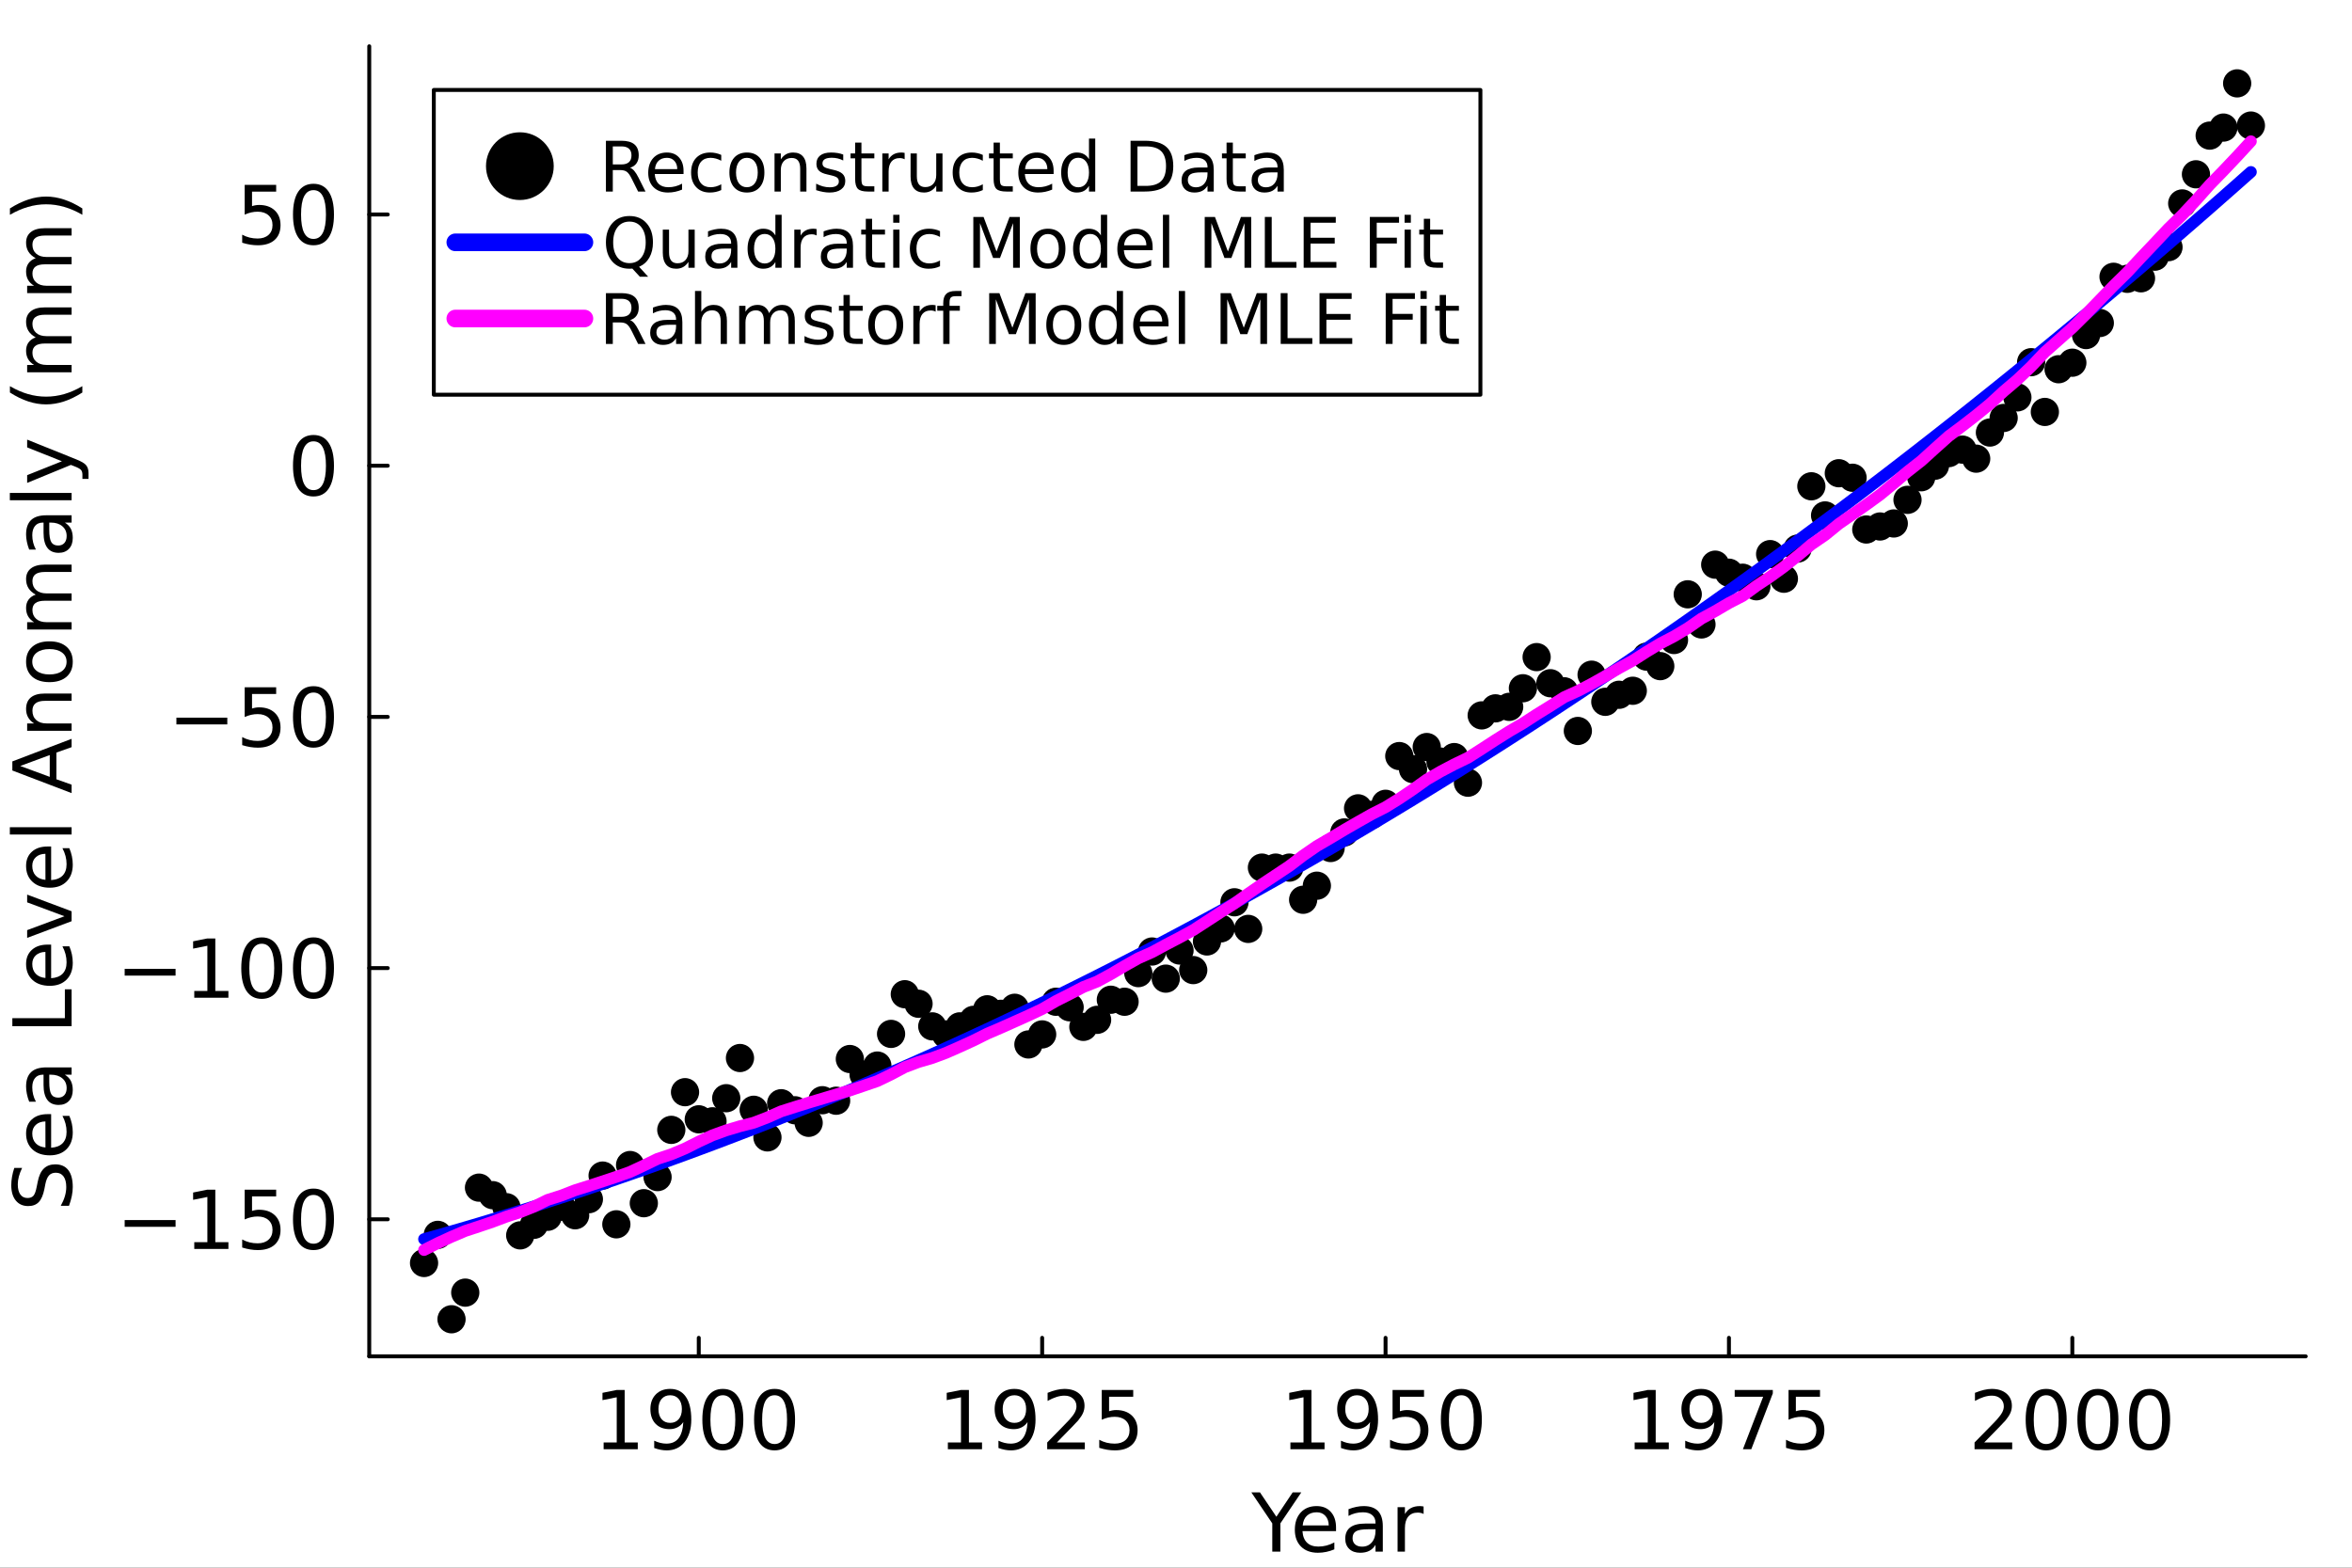 <?xml version="1.0" encoding="utf-8"?>
<svg xmlns="http://www.w3.org/2000/svg" xmlns:xlink="http://www.w3.org/1999/xlink" width="600" height="400" viewBox="0 0 2400 1600">
<rect x="0" y="0" width="2400" height="1600" fill="#333333" stroke="none"/>
<defs>
  <clipPath id="clip340">
    <rect x="0" y="0" width="2400" height="1600"/>
  </clipPath>
</defs>
<path clip-path="url(#clip340)" d="
M0 1600 L2400 1600 L2400 0 L0 0  Z
  " fill="#ffffff" fill-rule="evenodd" fill-opacity="1"/>
<defs>
  <clipPath id="clip341">
    <rect x="480" y="0" width="1681" height="1600"/>
  </clipPath>
</defs>
<path clip-path="url(#clip340)" d="
M376.784 1384.3 L2352.76 1384.3 L2352.76 47.244 L376.784 47.244  Z
  " fill="#ffffff" fill-rule="evenodd" fill-opacity="1"/>
<defs>
  <clipPath id="clip342">
    <rect x="376" y="47" width="1977" height="1338"/>
  </clipPath>
</defs>
<polyline clip-path="url(#clip340)" style="stroke:#000000; stroke-linecap:round; stroke-linejoin:round; stroke-width:4; stroke-opacity:1; fill:none" points="
  376.784,1384.3 2352.76,1384.3 
  "/>
<polyline clip-path="url(#clip340)" style="stroke:#000000; stroke-linecap:round; stroke-linejoin:round; stroke-width:4; stroke-opacity:1; fill:none" points="
  713.027,1384.3 713.027,1365.4 
  "/>
<polyline clip-path="url(#clip340)" style="stroke:#000000; stroke-linecap:round; stroke-linejoin:round; stroke-width:4; stroke-opacity:1; fill:none" points="
  1063.43,1384.3 1063.43,1365.4 
  "/>
<polyline clip-path="url(#clip340)" style="stroke:#000000; stroke-linecap:round; stroke-linejoin:round; stroke-width:4; stroke-opacity:1; fill:none" points="
  1413.83,1384.3 1413.83,1365.4 
  "/>
<polyline clip-path="url(#clip340)" style="stroke:#000000; stroke-linecap:round; stroke-linejoin:round; stroke-width:4; stroke-opacity:1; fill:none" points="
  1764.23,1384.3 1764.23,1365.4 
  "/>
<polyline clip-path="url(#clip340)" style="stroke:#000000; stroke-linecap:round; stroke-linejoin:round; stroke-width:4; stroke-opacity:1; fill:none" points="
  2114.62,1384.3 2114.62,1365.4 
  "/>
<path clip-path="url(#clip340)" d="M615.947 1472.21 L629.315 1472.21 L629.315 1426.07 L614.772 1428.99 L614.772 1421.54 L629.234 1418.62 L637.417 1418.62 L637.417 1472.21 L650.785 1472.21 L650.785 1479.1 L615.947 1479.1 L615.947 1472.21 Z" fill="#000000" fill-rule="evenodd" fill-opacity="1" /><path clip-path="url(#clip340)" d="M667.556 1477.84 L667.556 1470.39 Q670.634 1471.85 673.794 1472.62 Q676.954 1473.39 679.992 1473.39 Q688.094 1473.39 692.347 1467.96 Q696.641 1462.49 697.249 1451.39 Q694.899 1454.88 691.294 1456.74 Q687.689 1458.6 683.314 1458.6 Q674.24 1458.6 668.933 1453.13 Q663.667 1447.62 663.667 1438.1 Q663.667 1428.79 669.176 1423.16 Q674.685 1417.53 683.84 1417.53 Q694.332 1417.53 699.841 1425.59 Q705.391 1433.61 705.391 1448.92 Q705.391 1463.22 698.586 1471.77 Q691.821 1480.27 680.357 1480.27 Q677.278 1480.27 674.118 1479.67 Q670.958 1479.06 667.556 1477.84 M683.84 1452.2 Q689.35 1452.2 692.55 1448.43 Q695.79 1444.67 695.79 1438.1 Q695.79 1431.58 692.55 1427.82 Q689.35 1424.01 683.84 1424.01 Q678.331 1424.01 675.09 1427.82 Q671.89 1431.58 671.89 1438.1 Q671.89 1444.67 675.09 1448.43 Q678.331 1452.2 683.84 1452.2 Z" fill="#000000" fill-rule="evenodd" fill-opacity="1" /><path clip-path="url(#clip340)" d="M737.596 1424.01 Q731.276 1424.01 728.076 1430.25 Q724.916 1436.44 724.916 1448.92 Q724.916 1461.36 728.076 1467.6 Q731.276 1473.79 737.596 1473.79 Q743.956 1473.79 747.115 1467.6 Q750.316 1461.36 750.316 1448.92 Q750.316 1436.44 747.115 1430.25 Q743.956 1424.01 737.596 1424.01 M737.596 1417.53 Q747.764 1417.53 753.111 1425.59 Q758.498 1433.61 758.498 1448.92 Q758.498 1464.19 753.111 1472.25 Q747.764 1480.27 737.596 1480.27 Q727.428 1480.27 722.04 1472.25 Q716.693 1464.19 716.693 1448.92 Q716.693 1433.61 722.04 1425.59 Q727.428 1417.53 737.596 1417.53 Z" fill="#000000" fill-rule="evenodd" fill-opacity="1" /><path clip-path="url(#clip340)" d="M790.379 1424.01 Q784.06 1424.01 780.859 1430.25 Q777.7 1436.44 777.7 1448.92 Q777.7 1461.36 780.859 1467.6 Q784.06 1473.79 790.379 1473.79 Q796.739 1473.79 799.899 1467.6 Q803.099 1461.36 803.099 1448.92 Q803.099 1436.44 799.899 1430.25 Q796.739 1424.01 790.379 1424.01 M790.379 1417.53 Q800.547 1417.53 805.894 1425.59 Q811.282 1433.61 811.282 1448.92 Q811.282 1464.19 805.894 1472.25 Q800.547 1480.27 790.379 1480.27 Q780.211 1480.27 774.824 1472.25 Q769.476 1464.19 769.476 1448.92 Q769.476 1433.61 774.824 1425.59 Q780.211 1417.53 790.379 1417.53 Z" fill="#000000" fill-rule="evenodd" fill-opacity="1" /><path clip-path="url(#clip340)" d="M967.217 1472.21 L980.585 1472.21 L980.585 1426.07 L966.043 1428.99 L966.043 1421.54 L980.504 1418.62 L988.687 1418.62 L988.687 1472.21 L1002.06 1472.21 L1002.06 1479.1 L967.217 1479.1 L967.217 1472.21 Z" fill="#000000" fill-rule="evenodd" fill-opacity="1" /><path clip-path="url(#clip340)" d="M1018.83 1477.84 L1018.83 1470.39 Q1021.9 1471.85 1025.06 1472.62 Q1028.22 1473.39 1031.26 1473.39 Q1039.36 1473.39 1043.62 1467.96 Q1047.91 1462.49 1048.52 1451.39 Q1046.17 1454.88 1042.56 1456.74 Q1038.96 1458.6 1034.58 1458.6 Q1025.51 1458.6 1020.2 1453.13 Q1014.94 1447.62 1014.94 1438.1 Q1014.94 1428.79 1020.45 1423.16 Q1025.96 1417.53 1035.11 1417.53 Q1045.6 1417.53 1051.11 1425.59 Q1056.66 1433.61 1056.66 1448.92 Q1056.66 1463.22 1049.86 1471.77 Q1043.09 1480.27 1031.63 1480.27 Q1028.55 1480.27 1025.39 1479.67 Q1022.23 1479.06 1018.83 1477.84 M1035.11 1452.2 Q1040.62 1452.2 1043.82 1448.43 Q1047.06 1444.67 1047.06 1438.1 Q1047.06 1431.58 1043.82 1427.82 Q1040.62 1424.01 1035.11 1424.01 Q1029.6 1424.01 1026.36 1427.82 Q1023.16 1431.58 1023.16 1438.1 Q1023.16 1444.67 1026.36 1448.43 Q1029.6 1452.2 1035.11 1452.2 Z" fill="#000000" fill-rule="evenodd" fill-opacity="1" /><path clip-path="url(#clip340)" d="M1078.41 1472.21 L1106.97 1472.21 L1106.97 1479.1 L1068.57 1479.1 L1068.57 1472.21 Q1073.23 1467.39 1081.25 1459.29 Q1089.31 1451.15 1091.38 1448.8 Q1095.31 1444.38 1096.85 1441.35 Q1098.43 1438.27 1098.43 1435.31 Q1098.43 1430.49 1095.02 1427.45 Q1091.66 1424.41 1086.23 1424.41 Q1082.38 1424.41 1078.09 1425.75 Q1073.84 1427.09 1068.98 1429.8 L1068.98 1421.54 Q1073.92 1419.55 1078.21 1418.54 Q1082.51 1417.53 1086.07 1417.53 Q1095.47 1417.53 1101.06 1422.23 Q1106.65 1426.92 1106.65 1434.78 Q1106.65 1438.51 1105.23 1441.87 Q1103.85 1445.19 1100.17 1449.73 Q1099.16 1450.91 1093.73 1456.54 Q1088.3 1462.13 1078.41 1472.21 Z" fill="#000000" fill-rule="evenodd" fill-opacity="1" /><path clip-path="url(#clip340)" d="M1124.23 1418.62 L1156.35 1418.62 L1156.35 1425.51 L1131.72 1425.51 L1131.72 1440.33 Q1133.51 1439.73 1135.29 1439.44 Q1137.07 1439.12 1138.85 1439.12 Q1148.98 1439.12 1154.9 1444.67 Q1160.81 1450.22 1160.81 1459.7 Q1160.81 1469.46 1154.73 1474.89 Q1148.66 1480.27 1137.6 1480.27 Q1133.79 1480.27 1129.82 1479.63 Q1125.89 1478.98 1121.68 1477.68 L1121.68 1469.46 Q1125.32 1471.44 1129.21 1472.42 Q1133.1 1473.39 1137.44 1473.39 Q1144.44 1473.39 1148.54 1469.7 Q1152.63 1466.02 1152.63 1459.7 Q1152.63 1453.38 1148.54 1449.69 Q1144.44 1446 1137.44 1446 Q1134.16 1446 1130.87 1446.73 Q1127.63 1447.46 1124.23 1449 L1124.23 1418.62 Z" fill="#000000" fill-rule="evenodd" fill-opacity="1" /><path clip-path="url(#clip340)" d="M1316.75 1472.21 L1330.11 1472.21 L1330.11 1426.07 L1315.57 1428.99 L1315.57 1421.54 L1330.03 1418.62 L1338.22 1418.62 L1338.22 1472.21 L1351.58 1472.21 L1351.58 1479.1 L1316.75 1479.1 L1316.75 1472.21 Z" fill="#000000" fill-rule="evenodd" fill-opacity="1" /><path clip-path="url(#clip340)" d="M1368.35 1477.84 L1368.35 1470.39 Q1371.43 1471.85 1374.59 1472.62 Q1377.75 1473.39 1380.79 1473.39 Q1388.89 1473.39 1393.15 1467.96 Q1397.44 1462.49 1398.05 1451.39 Q1395.7 1454.88 1392.09 1456.74 Q1388.49 1458.6 1384.11 1458.6 Q1375.04 1458.6 1369.73 1453.13 Q1364.47 1447.62 1364.47 1438.1 Q1364.47 1428.79 1369.97 1423.16 Q1375.48 1417.53 1384.64 1417.53 Q1395.13 1417.53 1400.64 1425.59 Q1406.19 1433.61 1406.19 1448.92 Q1406.19 1463.22 1399.38 1471.77 Q1392.62 1480.27 1381.16 1480.27 Q1378.08 1480.27 1374.92 1479.67 Q1371.76 1479.06 1368.35 1477.84 M1384.64 1452.2 Q1390.15 1452.2 1393.35 1448.43 Q1396.59 1444.67 1396.59 1438.1 Q1396.59 1431.58 1393.35 1427.82 Q1390.15 1424.01 1384.64 1424.01 Q1379.13 1424.01 1375.89 1427.82 Q1372.69 1431.58 1372.69 1438.1 Q1372.69 1444.67 1375.89 1448.43 Q1379.13 1452.2 1384.64 1452.2 Z" fill="#000000" fill-rule="evenodd" fill-opacity="1" /><path clip-path="url(#clip340)" d="M1420.98 1418.62 L1453.1 1418.62 L1453.1 1425.51 L1428.47 1425.51 L1428.47 1440.33 Q1430.25 1439.73 1432.03 1439.44 Q1433.82 1439.12 1435.6 1439.12 Q1445.73 1439.12 1451.64 1444.67 Q1457.56 1450.22 1457.56 1459.7 Q1457.56 1469.46 1451.48 1474.89 Q1445.4 1480.27 1434.34 1480.27 Q1430.54 1480.27 1426.57 1479.63 Q1422.64 1478.98 1418.42 1477.68 L1418.42 1469.46 Q1422.07 1471.44 1425.96 1472.42 Q1429.85 1473.39 1434.18 1473.39 Q1441.19 1473.39 1445.28 1469.7 Q1449.37 1466.02 1449.37 1459.7 Q1449.37 1453.38 1445.28 1449.69 Q1441.19 1446 1434.18 1446 Q1430.9 1446 1427.62 1446.73 Q1424.38 1447.46 1420.98 1449 L1420.98 1418.62 Z" fill="#000000" fill-rule="evenodd" fill-opacity="1" /><path clip-path="url(#clip340)" d="M1491.18 1424.01 Q1484.86 1424.01 1481.66 1430.25 Q1478.5 1436.44 1478.5 1448.92 Q1478.5 1461.36 1481.66 1467.6 Q1484.86 1473.79 1491.18 1473.79 Q1497.54 1473.79 1500.7 1467.6 Q1503.9 1461.36 1503.9 1448.92 Q1503.9 1436.44 1500.7 1430.25 Q1497.54 1424.01 1491.18 1424.01 M1491.18 1417.53 Q1501.35 1417.53 1506.69 1425.59 Q1512.08 1433.61 1512.08 1448.92 Q1512.08 1464.19 1506.69 1472.25 Q1501.35 1480.27 1491.18 1480.27 Q1481.01 1480.27 1475.62 1472.25 Q1470.28 1464.19 1470.28 1448.92 Q1470.28 1433.61 1475.62 1425.59 Q1481.01 1417.53 1491.18 1417.53 Z" fill="#000000" fill-rule="evenodd" fill-opacity="1" /><path clip-path="url(#clip340)" d="M1668.02 1472.21 L1681.38 1472.21 L1681.38 1426.07 L1666.84 1428.99 L1666.84 1421.54 L1681.3 1418.62 L1689.49 1418.62 L1689.49 1472.21 L1702.85 1472.21 L1702.85 1479.1 L1668.02 1479.1 L1668.02 1472.21 Z" fill="#000000" fill-rule="evenodd" fill-opacity="1" /><path clip-path="url(#clip340)" d="M1719.62 1477.84 L1719.62 1470.39 Q1722.7 1471.85 1725.86 1472.62 Q1729.02 1473.39 1732.06 1473.39 Q1740.16 1473.39 1744.42 1467.96 Q1748.71 1462.49 1749.32 1451.39 Q1746.97 1454.88 1743.36 1456.74 Q1739.76 1458.6 1735.38 1458.6 Q1726.31 1458.6 1721 1453.13 Q1715.74 1447.62 1715.74 1438.1 Q1715.74 1428.79 1721.25 1423.16 Q1726.75 1417.53 1735.91 1417.53 Q1746.4 1417.53 1751.91 1425.59 Q1757.46 1433.61 1757.46 1448.92 Q1757.46 1463.22 1750.65 1471.77 Q1743.89 1480.27 1732.43 1480.27 Q1729.35 1480.27 1726.19 1479.67 Q1723.03 1479.06 1719.62 1477.84 M1735.91 1452.2 Q1741.42 1452.2 1744.62 1448.43 Q1747.86 1444.67 1747.86 1438.1 Q1747.86 1431.58 1744.62 1427.82 Q1741.42 1424.01 1735.91 1424.01 Q1730.4 1424.01 1727.16 1427.82 Q1723.96 1431.58 1723.96 1438.1 Q1723.96 1444.67 1727.16 1448.43 Q1730.4 1452.2 1735.91 1452.2 Z" fill="#000000" fill-rule="evenodd" fill-opacity="1" /><path clip-path="url(#clip340)" d="M1770.1 1418.62 L1808.99 1418.62 L1808.99 1422.1 L1787.03 1479.1 L1778.48 1479.1 L1799.14 1425.51 L1770.1 1425.51 L1770.1 1418.62 Z" fill="#000000" fill-rule="evenodd" fill-opacity="1" /><path clip-path="url(#clip340)" d="M1825.03 1418.62 L1857.15 1418.62 L1857.15 1425.51 L1832.52 1425.51 L1832.52 1440.33 Q1834.31 1439.73 1836.09 1439.44 Q1837.87 1439.12 1839.65 1439.12 Q1849.78 1439.12 1855.69 1444.67 Q1861.61 1450.22 1861.61 1459.7 Q1861.61 1469.46 1855.53 1474.89 Q1849.46 1480.27 1838.4 1480.27 Q1834.59 1480.27 1830.62 1479.63 Q1826.69 1478.98 1822.48 1477.68 L1822.48 1469.46 Q1826.12 1471.44 1830.01 1472.42 Q1833.9 1473.39 1838.24 1473.39 Q1845.24 1473.39 1849.33 1469.7 Q1853.43 1466.02 1853.43 1459.7 Q1853.43 1453.38 1849.33 1449.69 Q1845.24 1446 1838.24 1446 Q1834.95 1446 1831.67 1446.73 Q1828.43 1447.46 1825.03 1449 L1825.03 1418.62 Z" fill="#000000" fill-rule="evenodd" fill-opacity="1" /><path clip-path="url(#clip340)" d="M2024.69 1472.21 L2053.25 1472.21 L2053.25 1479.1 L2014.85 1479.1 L2014.85 1472.21 Q2019.51 1467.39 2027.53 1459.29 Q2035.59 1451.15 2037.66 1448.8 Q2041.59 1444.38 2043.13 1441.35 Q2044.71 1438.27 2044.71 1435.31 Q2044.71 1430.49 2041.3 1427.45 Q2037.94 1424.41 2032.51 1424.41 Q2028.66 1424.41 2024.37 1425.75 Q2020.12 1427.09 2015.26 1429.8 L2015.26 1421.54 Q2020.2 1419.55 2024.49 1418.54 Q2028.79 1417.53 2032.35 1417.53 Q2041.75 1417.53 2047.34 1422.23 Q2052.93 1426.92 2052.93 1434.78 Q2052.93 1438.51 2051.51 1441.87 Q2050.13 1445.19 2046.45 1449.73 Q2045.44 1450.91 2040.01 1456.54 Q2034.58 1462.13 2024.69 1472.21 Z" fill="#000000" fill-rule="evenodd" fill-opacity="1" /><path clip-path="url(#clip340)" d="M2087.93 1424.01 Q2081.61 1424.01 2078.41 1430.25 Q2075.25 1436.44 2075.25 1448.92 Q2075.25 1461.36 2078.41 1467.6 Q2081.61 1473.79 2087.93 1473.79 Q2094.29 1473.79 2097.45 1467.6 Q2100.65 1461.36 2100.65 1448.92 Q2100.65 1436.44 2097.45 1430.25 Q2094.29 1424.01 2087.93 1424.01 M2087.93 1417.53 Q2098.1 1417.53 2103.44 1425.59 Q2108.83 1433.61 2108.83 1448.92 Q2108.83 1464.19 2103.44 1472.25 Q2098.1 1480.27 2087.93 1480.27 Q2077.76 1480.27 2072.37 1472.25 Q2067.03 1464.19 2067.03 1448.92 Q2067.03 1433.61 2072.37 1425.59 Q2077.76 1417.53 2087.93 1417.53 Z" fill="#000000" fill-rule="evenodd" fill-opacity="1" /><path clip-path="url(#clip340)" d="M2140.71 1424.01 Q2134.39 1424.01 2131.19 1430.25 Q2128.03 1436.44 2128.03 1448.92 Q2128.03 1461.36 2131.19 1467.6 Q2134.39 1473.79 2140.71 1473.79 Q2147.07 1473.79 2150.23 1467.6 Q2153.43 1461.36 2153.43 1448.92 Q2153.43 1436.44 2150.23 1430.25 Q2147.07 1424.01 2140.71 1424.01 M2140.71 1417.53 Q2150.88 1417.53 2156.23 1425.59 Q2161.61 1433.61 2161.61 1448.92 Q2161.61 1464.19 2156.23 1472.25 Q2150.88 1480.27 2140.71 1480.27 Q2130.54 1480.27 2125.16 1472.25 Q2119.81 1464.19 2119.81 1448.92 Q2119.81 1433.61 2125.16 1425.59 Q2130.54 1417.53 2140.71 1417.53 Z" fill="#000000" fill-rule="evenodd" fill-opacity="1" /><path clip-path="url(#clip340)" d="M2193.5 1424.01 Q2187.18 1424.01 2183.98 1430.25 Q2180.82 1436.44 2180.82 1448.92 Q2180.82 1461.36 2183.98 1467.6 Q2187.18 1473.79 2193.5 1473.79 Q2199.86 1473.79 2203.02 1467.6 Q2206.22 1461.36 2206.22 1448.92 Q2206.22 1436.44 2203.02 1430.25 Q2199.86 1424.01 2193.5 1424.01 M2193.5 1417.53 Q2203.66 1417.53 2209.01 1425.59 Q2214.4 1433.61 2214.4 1448.92 Q2214.4 1464.19 2209.01 1472.25 Q2203.66 1480.27 2193.5 1480.27 Q2183.33 1480.27 2177.94 1472.25 Q2172.59 1464.19 2172.59 1448.92 Q2172.59 1433.61 2177.94 1425.59 Q2183.33 1417.53 2193.5 1417.53 Z" fill="#000000" fill-rule="evenodd" fill-opacity="1" /><path clip-path="url(#clip340)" d="M1276.87 1523.12 L1285.66 1523.12 L1302.43 1547.99 L1319.08 1523.12 L1327.87 1523.12 L1306.48 1554.79 L1306.48 1583.6 L1298.25 1583.6 L1298.25 1554.79 L1276.87 1523.12 Z" fill="#000000" fill-rule="evenodd" fill-opacity="1" /><path clip-path="url(#clip340)" d="M1363.31 1559.05 L1363.31 1562.69 L1329.04 1562.69 Q1329.53 1570.39 1333.66 1574.44 Q1337.83 1578.45 1345.24 1578.45 Q1349.54 1578.45 1353.55 1577.4 Q1357.6 1576.34 1361.57 1574.24 L1361.57 1581.29 Q1357.56 1582.99 1353.35 1583.88 Q1349.13 1584.77 1344.8 1584.77 Q1333.94 1584.77 1327.58 1578.45 Q1321.26 1572.13 1321.26 1561.36 Q1321.26 1550.22 1327.26 1543.69 Q1333.29 1537.13 1343.5 1537.13 Q1352.66 1537.13 1357.96 1543.05 Q1363.31 1548.92 1363.31 1559.05 M1355.86 1556.86 Q1355.78 1550.74 1352.41 1547.1 Q1349.09 1543.45 1343.58 1543.45 Q1337.35 1543.45 1333.58 1546.98 Q1329.85 1550.5 1329.28 1556.9 L1355.86 1556.86 Z" fill="#000000" fill-rule="evenodd" fill-opacity="1" /><path clip-path="url(#clip340)" d="M1396.16 1560.79 Q1387.13 1560.79 1383.65 1562.86 Q1380.16 1564.92 1380.16 1569.9 Q1380.16 1573.87 1382.76 1576.22 Q1385.39 1578.53 1389.89 1578.53 Q1396.08 1578.53 1399.81 1574.16 Q1403.58 1569.74 1403.58 1562.45 L1403.58 1560.79 L1396.16 1560.79 M1411.03 1557.71 L1411.03 1583.6 L1403.58 1583.6 L1403.58 1576.71 Q1401.03 1580.84 1397.22 1582.83 Q1393.41 1584.77 1387.9 1584.77 Q1380.93 1584.77 1376.8 1580.88 Q1372.71 1576.95 1372.71 1570.39 Q1372.71 1562.73 1377.81 1558.84 Q1382.96 1554.96 1393.13 1554.96 L1403.58 1554.96 L1403.58 1554.23 Q1403.58 1549.08 1400.17 1546.29 Q1396.81 1543.45 1390.7 1543.45 Q1386.81 1543.45 1383.12 1544.38 Q1379.43 1545.31 1376.03 1547.18 L1376.03 1540.29 Q1380.12 1538.71 1383.97 1537.94 Q1387.82 1537.13 1391.47 1537.13 Q1401.31 1537.13 1406.17 1542.24 Q1411.03 1547.34 1411.03 1557.71 Z" fill="#000000" fill-rule="evenodd" fill-opacity="1" /><path clip-path="url(#clip340)" d="M1452.67 1545.19 Q1451.42 1544.46 1449.92 1544.14 Q1448.46 1543.78 1446.68 1543.78 Q1440.36 1543.78 1436.96 1547.91 Q1433.59 1552 1433.59 1559.7 L1433.59 1583.6 L1426.1 1583.6 L1426.1 1538.23 L1433.59 1538.23 L1433.59 1545.27 Q1435.94 1541.14 1439.71 1539.16 Q1443.48 1537.13 1448.87 1537.13 Q1449.64 1537.13 1450.57 1537.25 Q1451.5 1537.33 1452.63 1537.54 L1452.67 1545.19 Z" fill="#000000" fill-rule="evenodd" fill-opacity="1" /><polyline clip-path="url(#clip340)" style="stroke:#000000; stroke-linecap:round; stroke-linejoin:round; stroke-width:4; stroke-opacity:1; fill:none" points="
  376.784,1384.3 376.784,47.244 
  "/>
<polyline clip-path="url(#clip340)" style="stroke:#000000; stroke-linecap:round; stroke-linejoin:round; stroke-width:4; stroke-opacity:1; fill:none" points="
  376.784,1244.42 395.681,1244.42 
  "/>
<polyline clip-path="url(#clip340)" style="stroke:#000000; stroke-linecap:round; stroke-linejoin:round; stroke-width:4; stroke-opacity:1; fill:none" points="
  376.784,988.044 395.681,988.044 
  "/>
<polyline clip-path="url(#clip340)" style="stroke:#000000; stroke-linecap:round; stroke-linejoin:round; stroke-width:4; stroke-opacity:1; fill:none" points="
  376.784,731.667 395.681,731.667 
  "/>
<polyline clip-path="url(#clip340)" style="stroke:#000000; stroke-linecap:round; stroke-linejoin:round; stroke-width:4; stroke-opacity:1; fill:none" points="
  376.784,475.291 395.681,475.291 
  "/>
<polyline clip-path="url(#clip340)" style="stroke:#000000; stroke-linecap:round; stroke-linejoin:round; stroke-width:4; stroke-opacity:1; fill:none" points="
  376.784,218.914 395.681,218.914 
  "/>
<path clip-path="url(#clip340)" d="M127.22 1245.21 L179.153 1245.21 L179.153 1252.1 L127.22 1252.1 L127.22 1245.21 Z" fill="#000000" fill-rule="evenodd" fill-opacity="1" /><path clip-path="url(#clip340)" d="M198.233 1267.77 L211.6 1267.77 L211.6 1221.63 L197.058 1224.55 L197.058 1217.1 L211.519 1214.18 L219.702 1214.18 L219.702 1267.77 L233.07 1267.77 L233.07 1274.66 L198.233 1274.66 L198.233 1267.77 Z" fill="#000000" fill-rule="evenodd" fill-opacity="1" /><path clip-path="url(#clip340)" d="M249.679 1214.18 L281.803 1214.18 L281.803 1221.07 L257.173 1221.07 L257.173 1235.89 Q258.956 1235.29 260.738 1235 Q262.52 1234.68 264.303 1234.68 Q274.43 1234.68 280.344 1240.23 Q286.259 1245.78 286.259 1255.26 Q286.259 1265.02 280.182 1270.45 Q274.106 1275.84 263.047 1275.84 Q259.239 1275.84 255.269 1275.19 Q251.34 1274.54 247.127 1273.24 L247.127 1265.02 Q250.773 1267 254.662 1267.98 Q258.55 1268.95 262.885 1268.95 Q269.893 1268.95 273.984 1265.26 Q278.076 1261.58 278.076 1255.26 Q278.076 1248.94 273.984 1245.25 Q269.893 1241.56 262.885 1241.56 Q259.604 1241.56 256.322 1242.29 Q253.082 1243.02 249.679 1244.56 L249.679 1214.18 Z" fill="#000000" fill-rule="evenodd" fill-opacity="1" /><path clip-path="url(#clip340)" d="M319.881 1219.57 Q313.562 1219.57 310.362 1225.81 Q307.202 1232 307.202 1244.48 Q307.202 1256.92 310.362 1263.16 Q313.562 1269.35 319.881 1269.35 Q326.241 1269.35 329.401 1263.16 Q332.601 1256.92 332.601 1244.48 Q332.601 1232 329.401 1225.81 Q326.241 1219.57 319.881 1219.57 M319.881 1213.09 Q330.049 1213.09 335.396 1221.15 Q340.784 1229.17 340.784 1244.48 Q340.784 1259.75 335.396 1267.81 Q330.049 1275.84 319.881 1275.84 Q309.713 1275.84 304.326 1267.81 Q298.978 1259.75 298.978 1244.48 Q298.978 1229.17 304.326 1221.15 Q309.713 1213.09 319.881 1213.09 Z" fill="#000000" fill-rule="evenodd" fill-opacity="1" /><path clip-path="url(#clip340)" d="M127.22 988.834 L179.153 988.834 L179.153 995.72 L127.22 995.72 L127.22 988.834 Z" fill="#000000" fill-rule="evenodd" fill-opacity="1" /><path clip-path="url(#clip340)" d="M198.233 1011.4 L211.6 1011.4 L211.6 965.258 L197.058 968.174 L197.058 960.721 L211.519 957.804 L219.702 957.804 L219.702 1011.4 L233.07 1011.4 L233.07 1018.28 L198.233 1018.28 L198.233 1011.4 Z" fill="#000000" fill-rule="evenodd" fill-opacity="1" /><path clip-path="url(#clip340)" d="M267.098 963.192 Q260.778 963.192 257.578 969.43 Q254.419 975.628 254.419 988.105 Q254.419 1000.54 257.578 1006.78 Q260.778 1012.98 267.098 1012.98 Q273.458 1012.98 276.618 1006.78 Q279.818 1000.54 279.818 988.105 Q279.818 975.628 276.618 969.43 Q273.458 963.192 267.098 963.192 M267.098 956.71 Q277.266 956.71 282.613 964.772 Q288.001 972.792 288.001 988.105 Q288.001 1003.38 282.613 1011.44 Q277.266 1019.46 267.098 1019.46 Q256.93 1019.46 251.542 1011.44 Q246.195 1003.38 246.195 988.105 Q246.195 972.792 251.542 964.772 Q256.93 956.71 267.098 956.71 Z" fill="#000000" fill-rule="evenodd" fill-opacity="1" /><path clip-path="url(#clip340)" d="M319.881 963.192 Q313.562 963.192 310.362 969.43 Q307.202 975.628 307.202 988.105 Q307.202 1000.54 310.362 1006.78 Q313.562 1012.98 319.881 1012.98 Q326.241 1012.98 329.401 1006.78 Q332.601 1000.54 332.601 988.105 Q332.601 975.628 329.401 969.43 Q326.241 963.192 319.881 963.192 M319.881 956.71 Q330.049 956.71 335.396 964.772 Q340.784 972.792 340.784 988.105 Q340.784 1003.38 335.396 1011.44 Q330.049 1019.46 319.881 1019.46 Q309.713 1019.46 304.326 1011.44 Q298.978 1003.38 298.978 988.105 Q298.978 972.792 304.326 964.772 Q309.713 956.71 319.881 956.71 Z" fill="#000000" fill-rule="evenodd" fill-opacity="1" /><path clip-path="url(#clip340)" d="M180.003 732.457 L231.936 732.457 L231.936 739.344 L180.003 739.344 L180.003 732.457 Z" fill="#000000" fill-rule="evenodd" fill-opacity="1" /><path clip-path="url(#clip340)" d="M249.679 701.427 L281.803 701.427 L281.803 708.314 L257.173 708.314 L257.173 723.14 Q258.956 722.533 260.738 722.249 Q262.52 721.925 264.303 721.925 Q274.43 721.925 280.344 727.475 Q286.259 733.024 286.259 742.503 Q286.259 752.266 280.182 757.694 Q274.106 763.082 263.047 763.082 Q259.239 763.082 255.269 762.434 Q251.34 761.786 247.127 760.49 L247.127 752.266 Q250.773 754.251 254.662 755.223 Q258.55 756.196 262.885 756.196 Q269.893 756.196 273.984 752.509 Q278.076 748.823 278.076 742.503 Q278.076 736.184 273.984 732.498 Q269.893 728.811 262.885 728.811 Q259.604 728.811 256.322 729.541 Q253.082 730.27 249.679 731.809 L249.679 701.427 Z" fill="#000000" fill-rule="evenodd" fill-opacity="1" /><path clip-path="url(#clip340)" d="M319.881 706.815 Q313.562 706.815 310.362 713.053 Q307.202 719.251 307.202 731.728 Q307.202 744.164 310.362 750.403 Q313.562 756.601 319.881 756.601 Q326.241 756.601 329.401 750.403 Q332.601 744.164 332.601 731.728 Q332.601 719.251 329.401 713.053 Q326.241 706.815 319.881 706.815 M319.881 700.334 Q330.049 700.334 335.396 708.395 Q340.784 716.416 340.784 731.728 Q340.784 747 335.396 755.061 Q330.049 763.082 319.881 763.082 Q309.713 763.082 304.326 755.061 Q298.978 747 298.978 731.728 Q298.978 716.416 304.326 708.395 Q309.713 700.334 319.881 700.334 Z" fill="#000000" fill-rule="evenodd" fill-opacity="1" /><path clip-path="url(#clip340)" d="M319.881 450.438 Q313.562 450.438 310.362 456.677 Q307.202 462.875 307.202 475.351 Q307.202 487.788 310.362 494.026 Q313.562 500.224 319.881 500.224 Q326.241 500.224 329.401 494.026 Q332.601 487.788 332.601 475.351 Q332.601 462.875 329.401 456.677 Q326.241 450.438 319.881 450.438 M319.881 443.957 Q330.049 443.957 335.396 452.018 Q340.784 460.039 340.784 475.351 Q340.784 490.623 335.396 498.685 Q330.049 506.705 319.881 506.705 Q309.713 506.705 304.326 498.685 Q298.978 490.623 298.978 475.351 Q298.978 460.039 304.326 452.018 Q309.713 443.957 319.881 443.957 Z" fill="#000000" fill-rule="evenodd" fill-opacity="1" /><path clip-path="url(#clip340)" d="M249.679 188.674 L281.803 188.674 L281.803 195.56 L257.173 195.56 L257.173 210.387 Q258.956 209.779 260.738 209.496 Q262.52 209.172 264.303 209.172 Q274.43 209.172 280.344 214.721 Q286.259 220.271 286.259 229.75 Q286.259 239.513 280.182 244.941 Q274.106 250.329 263.047 250.329 Q259.239 250.329 255.269 249.681 Q251.34 249.032 247.127 247.736 L247.127 239.513 Q250.773 241.498 254.662 242.47 Q258.55 243.442 262.885 243.442 Q269.893 243.442 273.984 239.756 Q278.076 236.07 278.076 229.75 Q278.076 223.431 273.984 219.744 Q269.893 216.058 262.885 216.058 Q259.604 216.058 256.322 216.787 Q253.082 217.516 249.679 219.056 L249.679 188.674 Z" fill="#000000" fill-rule="evenodd" fill-opacity="1" /><path clip-path="url(#clip340)" d="M319.881 194.062 Q313.562 194.062 310.362 200.3 Q307.202 206.498 307.202 218.975 Q307.202 231.411 310.362 237.649 Q313.562 243.847 319.881 243.847 Q326.241 243.847 329.401 237.649 Q332.601 231.411 332.601 218.975 Q332.601 206.498 329.401 200.3 Q326.241 194.062 319.881 194.062 M319.881 187.58 Q330.049 187.58 335.396 195.641 Q340.784 203.662 340.784 218.975 Q340.784 234.247 335.396 242.308 Q330.049 250.329 319.881 250.329 Q309.713 250.329 304.326 242.308 Q298.978 234.247 298.978 218.975 Q298.978 203.662 304.326 195.641 Q309.713 187.58 319.881 187.58 Z" fill="#000000" fill-rule="evenodd" fill-opacity="1" /><path clip-path="url(#clip340)" d="M14.581 1192 L22.561 1192 Q20.333 1196.65 19.24 1200.79 Q18.146 1204.92 18.146 1208.77 Q18.146 1215.45 20.738 1219.1 Q23.331 1222.7 28.111 1222.7 Q32.121 1222.7 34.188 1220.31 Q36.213 1217.88 37.469 1211.16 L38.481 1206.21 Q40.223 1197.06 44.639 1192.73 Q49.014 1188.35 56.386 1188.35 Q65.177 1188.35 69.714 1194.26 Q74.251 1200.14 74.251 1211.52 Q74.251 1215.82 73.279 1220.68 Q72.306 1225.5 70.403 1230.68 L61.977 1230.68 Q64.772 1225.7 66.19 1220.92 Q67.607 1216.14 67.607 1211.52 Q67.607 1204.51 64.853 1200.71 Q62.098 1196.9 56.994 1196.9 Q52.538 1196.9 50.026 1199.65 Q47.515 1202.37 46.259 1208.6 L45.287 1213.59 Q43.464 1222.74 39.575 1226.83 Q35.686 1230.93 28.759 1230.93 Q20.738 1230.93 16.12 1225.29 Q11.502 1219.62 11.502 1209.7 Q11.502 1205.45 12.272 1201.03 Q13.042 1196.61 14.581 1192 Z" fill="#000000" fill-rule="evenodd" fill-opacity="1" /><path clip-path="url(#clip340)" d="M48.528 1137.11 L52.173 1137.11 L52.173 1171.38 Q59.87 1170.89 63.921 1166.76 Q67.931 1162.59 67.931 1155.17 Q67.931 1150.88 66.878 1146.87 Q65.825 1142.82 63.719 1138.85 L70.767 1138.85 Q72.469 1142.86 73.36 1147.07 Q74.251 1151.28 74.251 1155.62 Q74.251 1166.48 67.931 1172.84 Q61.612 1179.15 50.837 1179.15 Q39.697 1179.15 33.175 1173.16 Q26.612 1167.12 26.612 1156.92 Q26.612 1147.76 32.527 1142.45 Q38.4 1137.11 48.528 1137.11 M46.34 1144.56 Q40.223 1144.64 36.578 1148 Q32.932 1151.33 32.932 1156.83 Q32.932 1163.07 36.456 1166.84 Q39.98 1170.57 46.381 1171.13 L46.34 1144.56 Z" fill="#000000" fill-rule="evenodd" fill-opacity="1" /><path clip-path="url(#clip340)" d="M50.27 1104.25 Q50.27 1113.29 52.336 1116.77 Q54.401 1120.25 59.384 1120.25 Q63.354 1120.25 65.704 1117.66 Q68.013 1115.03 68.013 1110.53 Q68.013 1104.33 63.638 1100.61 Q59.222 1096.84 51.93 1096.84 L50.27 1096.84 L50.27 1104.25 M47.191 1089.39 L73.076 1089.39 L73.076 1096.84 L66.19 1096.84 Q70.322 1099.39 72.306 1103.2 Q74.251 1107.01 74.251 1112.52 Q74.251 1119.49 70.362 1123.62 Q66.433 1127.71 59.87 1127.71 Q52.214 1127.71 48.325 1122.6 Q44.436 1117.46 44.436 1107.29 L44.436 1096.84 L43.707 1096.84 Q38.562 1096.84 35.767 1100.24 Q32.932 1103.61 32.932 1109.72 Q32.932 1113.61 33.863 1117.3 Q34.795 1120.98 36.658 1124.39 L29.772 1124.39 Q28.192 1120.3 27.422 1116.45 Q26.612 1112.6 26.612 1108.95 Q26.612 1099.11 31.716 1094.25 Q36.821 1089.39 47.191 1089.39 Z" fill="#000000" fill-rule="evenodd" fill-opacity="1" /><path clip-path="url(#clip340)" d="M12.596 1047.34 L12.596 1039.16 L66.19 1039.16 L66.19 1009.71 L73.076 1009.71 L73.076 1047.34 L12.596 1047.34 Z" fill="#000000" fill-rule="evenodd" fill-opacity="1" /><path clip-path="url(#clip340)" d="M48.528 964.092 L52.173 964.092 L52.173 998.363 Q59.87 997.877 63.921 993.745 Q67.931 989.573 67.931 982.159 Q67.931 977.865 66.878 973.855 Q65.825 969.804 63.719 965.834 L70.767 965.834 Q72.469 969.845 73.36 974.058 Q74.251 978.271 74.251 982.605 Q74.251 993.461 67.931 999.821 Q61.612 1006.14 50.837 1006.14 Q39.697 1006.14 33.175 1000.15 Q26.612 994.11 26.612 983.901 Q26.612 974.746 32.527 969.44 Q38.4 964.092 48.528 964.092 M46.34 971.546 Q40.223 971.627 36.578 974.989 Q32.932 978.311 32.932 983.82 Q32.932 990.059 36.456 993.826 Q39.98 997.553 46.381 998.12 L46.34 971.546 Z" fill="#000000" fill-rule="evenodd" fill-opacity="1" /><path clip-path="url(#clip340)" d="M27.706 957.206 L27.706 949.307 L65.784 935.128 L27.706 920.95 L27.706 913.051 L73.076 930.065 L73.076 940.192 L27.706 957.206 Z" fill="#000000" fill-rule="evenodd" fill-opacity="1" /><path clip-path="url(#clip340)" d="M48.528 863.954 L52.173 863.954 L52.173 898.225 Q59.87 897.739 63.921 893.607 Q67.931 889.434 67.931 882.021 Q67.931 877.727 66.878 873.717 Q65.825 869.666 63.719 865.696 L70.767 865.696 Q72.469 869.706 73.36 873.919 Q74.251 878.132 74.251 882.467 Q74.251 893.323 67.931 899.683 Q61.612 906.002 50.837 906.002 Q39.697 906.002 33.175 900.007 Q26.612 893.971 26.612 883.763 Q26.612 874.608 32.527 869.301 Q38.4 863.954 48.528 863.954 M46.34 871.408 Q40.223 871.489 36.578 874.851 Q32.932 878.173 32.932 883.682 Q32.932 889.92 36.456 893.688 Q39.98 897.415 46.381 897.982 L46.34 871.408 Z" fill="#000000" fill-rule="evenodd" fill-opacity="1" /><path clip-path="url(#clip340)" d="M10.044 851.72 L10.044 844.267 L73.076 844.267 L73.076 851.72 L10.044 851.72 Z" fill="#000000" fill-rule="evenodd" fill-opacity="1" /><path clip-path="url(#clip340)" d="M20.657 781.761 L50.756 792.861 L50.756 770.621 L20.657 781.761 M12.596 786.379 L12.596 777.103 L73.076 754.053 L73.076 762.56 L57.561 768.069 L57.561 795.332 L73.076 800.841 L73.076 809.469 L12.596 786.379 Z" fill="#000000" fill-rule="evenodd" fill-opacity="1" /><path clip-path="url(#clip340)" d="M45.692 707.832 L73.076 707.832 L73.076 715.286 L45.935 715.286 Q39.494 715.286 36.294 717.797 Q33.094 720.309 33.094 725.332 Q33.094 731.368 36.942 734.852 Q40.791 738.336 47.434 738.336 L73.076 738.336 L73.076 745.83 L27.706 745.83 L27.706 738.336 L34.755 738.336 Q30.663 735.662 28.638 732.057 Q26.612 728.411 26.612 723.671 Q26.612 715.853 31.473 711.843 Q36.294 707.832 45.692 707.832 Z" fill="#000000" fill-rule="evenodd" fill-opacity="1" /><path clip-path="url(#clip340)" d="M32.932 675.384 Q32.932 681.38 37.631 684.864 Q42.289 688.347 50.432 688.347 Q58.574 688.347 63.273 684.904 Q67.931 681.42 67.931 675.384 Q67.931 669.43 63.233 665.946 Q58.533 662.462 50.432 662.462 Q42.37 662.462 37.671 665.946 Q32.932 669.43 32.932 675.384 M26.612 675.384 Q26.612 665.662 32.932 660.113 Q39.251 654.563 50.432 654.563 Q61.572 654.563 67.931 660.113 Q74.251 665.662 74.251 675.384 Q74.251 685.147 67.931 690.697 Q61.572 696.206 50.432 696.206 Q39.251 696.206 32.932 690.697 Q26.612 685.147 26.612 675.384 Z" fill="#000000" fill-rule="evenodd" fill-opacity="1" /><path clip-path="url(#clip340)" d="M36.416 606.884 Q31.392 604.089 29.002 600.2 Q26.612 596.311 26.612 591.045 Q26.612 583.956 31.595 580.107 Q36.537 576.259 45.692 576.259 L73.076 576.259 L73.076 583.753 L45.935 583.753 Q39.413 583.753 36.253 586.062 Q33.094 588.371 33.094 593.111 Q33.094 598.903 36.942 602.266 Q40.791 605.628 47.434 605.628 L73.076 605.628 L73.076 613.122 L45.935 613.122 Q39.373 613.122 36.253 615.431 Q33.094 617.74 33.094 622.561 Q33.094 628.272 36.983 631.635 Q40.831 634.997 47.434 634.997 L73.076 634.997 L73.076 642.491 L27.706 642.491 L27.706 634.997 L34.755 634.997 Q30.582 632.445 28.597 628.88 Q26.612 625.315 26.612 620.414 Q26.612 615.472 29.124 612.028 Q31.635 608.545 36.416 606.884 Z" fill="#000000" fill-rule="evenodd" fill-opacity="1" /><path clip-path="url(#clip340)" d="M50.27 540.773 Q50.27 549.806 52.336 553.29 Q54.401 556.774 59.384 556.774 Q63.354 556.774 65.704 554.181 Q68.013 551.548 68.013 547.052 Q68.013 540.854 63.638 537.127 Q59.222 533.36 51.93 533.36 L50.27 533.36 L50.27 540.773 M47.191 525.906 L73.076 525.906 L73.076 533.36 L66.19 533.36 Q70.322 535.912 72.306 539.72 Q74.251 543.528 74.251 549.037 Q74.251 556.004 70.362 560.136 Q66.433 564.228 59.87 564.228 Q52.214 564.228 48.325 559.124 Q44.436 553.979 44.436 543.811 L44.436 533.36 L43.707 533.36 Q38.562 533.36 35.767 536.763 Q32.932 540.125 32.932 546.242 Q32.932 550.13 33.863 553.817 Q34.795 557.503 36.658 560.906 L29.772 560.906 Q28.192 556.814 27.422 552.966 Q26.612 549.118 26.612 545.472 Q26.612 535.628 31.716 530.767 Q36.821 525.906 47.191 525.906 Z" fill="#000000" fill-rule="evenodd" fill-opacity="1" /><path clip-path="url(#clip340)" d="M10.044 510.553 L10.044 503.099 L73.076 503.099 L73.076 510.553 L10.044 510.553 Z" fill="#000000" fill-rule="evenodd" fill-opacity="1" /><path clip-path="url(#clip340)" d="M77.289 468.626 Q85.391 471.786 87.862 474.784 Q90.333 477.781 90.333 482.804 L90.333 488.759 L84.095 488.759 L84.095 484.384 Q84.095 481.306 82.636 479.604 Q81.178 477.903 75.75 475.837 L72.347 474.5 L27.706 492.851 L27.706 484.951 L63.192 470.773 L27.706 456.595 L27.706 448.696 L77.289 468.626 Z" fill="#000000" fill-rule="evenodd" fill-opacity="1" /><path clip-path="url(#clip340)" d="M10.125 394.13 Q19.442 399.558 28.557 402.191 Q37.671 404.825 47.029 404.825 Q56.386 404.825 65.582 402.191 Q74.737 399.518 84.014 394.13 L84.014 400.612 Q74.494 406.688 65.298 409.726 Q56.103 412.724 47.029 412.724 Q37.995 412.724 28.84 409.726 Q19.685 406.728 10.125 400.612 L10.125 394.13 Z" fill="#000000" fill-rule="evenodd" fill-opacity="1" /><path clip-path="url(#clip340)" d="M36.416 344.345 Q31.392 341.549 29.002 337.661 Q26.612 333.772 26.612 328.506 Q26.612 321.416 31.595 317.568 Q36.537 313.72 45.692 313.72 L73.076 313.72 L73.076 321.214 L45.935 321.214 Q39.413 321.214 36.253 323.523 Q33.094 325.832 33.094 330.571 Q33.094 336.364 36.942 339.727 Q40.791 343.089 47.434 343.089 L73.076 343.089 L73.076 350.583 L45.935 350.583 Q39.373 350.583 36.253 352.892 Q33.094 355.201 33.094 360.022 Q33.094 365.733 36.983 369.096 Q40.831 372.458 47.434 372.458 L73.076 372.458 L73.076 379.952 L27.706 379.952 L27.706 372.458 L34.755 372.458 Q30.582 369.906 28.597 366.341 Q26.612 362.776 26.612 357.875 Q26.612 352.932 29.124 349.489 Q31.635 346.005 36.416 344.345 Z" fill="#000000" fill-rule="evenodd" fill-opacity="1" /><path clip-path="url(#clip340)" d="M36.416 263.529 Q31.392 260.734 29.002 256.845 Q26.612 252.956 26.612 247.69 Q26.612 240.601 31.595 236.753 Q36.537 232.904 45.692 232.904 L73.076 232.904 L73.076 240.398 L45.935 240.398 Q39.413 240.398 36.253 242.707 Q33.094 245.016 33.094 249.756 Q33.094 255.549 36.942 258.911 Q40.791 262.273 47.434 262.273 L73.076 262.273 L73.076 269.767 L45.935 269.767 Q39.373 269.767 36.253 272.076 Q33.094 274.385 33.094 279.206 Q33.094 284.918 36.983 288.28 Q40.831 291.642 47.434 291.642 L73.076 291.642 L73.076 299.136 L27.706 299.136 L27.706 291.642 L34.755 291.642 Q30.582 289.09 28.597 285.525 Q26.612 281.961 26.612 277.059 Q26.612 272.117 29.124 268.674 Q31.635 265.19 36.416 263.529 Z" fill="#000000" fill-rule="evenodd" fill-opacity="1" /><path clip-path="url(#clip340)" d="M10.125 219.212 L10.125 212.731 Q19.685 206.654 28.84 203.657 Q37.995 200.618 47.029 200.618 Q56.103 200.618 65.298 203.657 Q74.494 206.654 84.014 212.731 L84.014 219.212 Q74.737 213.824 65.582 211.191 Q56.386 208.518 47.029 208.518 Q37.671 208.518 28.557 211.191 Q19.442 213.824 10.125 219.212 Z" fill="#000000" fill-rule="evenodd" fill-opacity="1" /><circle clip-path="url(#clip342)" cx="432.708" cy="1289.03" r="14.4" fill="#000000" fill-rule="evenodd" fill-opacity="1" stroke="none"/>
<circle clip-path="url(#clip342)" cx="446.724" cy="1260.32" r="14.4" fill="#000000" fill-rule="evenodd" fill-opacity="1" stroke="none"/>
<circle clip-path="url(#clip342)" cx="460.74" cy="1346.46" r="14.4" fill="#000000" fill-rule="evenodd" fill-opacity="1" stroke="none"/>
<circle clip-path="url(#clip342)" cx="474.755" cy="1319.28" r="14.4" fill="#000000" fill-rule="evenodd" fill-opacity="1" stroke="none"/>
<circle clip-path="url(#clip342)" cx="488.771" cy="1212.12" r="14.4" fill="#000000" fill-rule="evenodd" fill-opacity="1" stroke="none"/>
<circle clip-path="url(#clip342)" cx="502.787" cy="1219.81" r="14.4" fill="#000000" fill-rule="evenodd" fill-opacity="1" stroke="none"/>
<circle clip-path="url(#clip342)" cx="516.803" cy="1232.11" r="14.4" fill="#000000" fill-rule="evenodd" fill-opacity="1" stroke="none"/>
<circle clip-path="url(#clip342)" cx="530.819" cy="1260.83" r="14.4" fill="#000000" fill-rule="evenodd" fill-opacity="1" stroke="none"/>
<circle clip-path="url(#clip342)" cx="544.835" cy="1250.06" r="14.4" fill="#000000" fill-rule="evenodd" fill-opacity="1" stroke="none"/>
<circle clip-path="url(#clip342)" cx="558.851" cy="1241.86" r="14.4" fill="#000000" fill-rule="evenodd" fill-opacity="1" stroke="none"/>
<circle clip-path="url(#clip342)" cx="572.867" cy="1231.6" r="14.4" fill="#000000" fill-rule="evenodd" fill-opacity="1" stroke="none"/>
<circle clip-path="url(#clip342)" cx="586.883" cy="1240.32" r="14.4" fill="#000000" fill-rule="evenodd" fill-opacity="1" stroke="none"/>
<circle clip-path="url(#clip342)" cx="600.899" cy="1223.91" r="14.4" fill="#000000" fill-rule="evenodd" fill-opacity="1" stroke="none"/>
<circle clip-path="url(#clip342)" cx="614.915" cy="1199.81" r="14.4" fill="#000000" fill-rule="evenodd" fill-opacity="1" stroke="none"/>
<circle clip-path="url(#clip342)" cx="628.931" cy="1249.55" r="14.4" fill="#000000" fill-rule="evenodd" fill-opacity="1" stroke="none"/>
<circle clip-path="url(#clip342)" cx="642.947" cy="1189.04" r="14.4" fill="#000000" fill-rule="evenodd" fill-opacity="1" stroke="none"/>
<circle clip-path="url(#clip342)" cx="656.963" cy="1228.01" r="14.4" fill="#000000" fill-rule="evenodd" fill-opacity="1" stroke="none"/>
<circle clip-path="url(#clip342)" cx="670.979" cy="1201.35" r="14.4" fill="#000000" fill-rule="evenodd" fill-opacity="1" stroke="none"/>
<circle clip-path="url(#clip342)" cx="684.995" cy="1153.15" r="14.4" fill="#000000" fill-rule="evenodd" fill-opacity="1" stroke="none"/>
<circle clip-path="url(#clip342)" cx="699.011" cy="1114.69" r="14.4" fill="#000000" fill-rule="evenodd" fill-opacity="1" stroke="none"/>
<circle clip-path="url(#clip342)" cx="713.027" cy="1142.38" r="14.4" fill="#000000" fill-rule="evenodd" fill-opacity="1" stroke="none"/>
<circle clip-path="url(#clip342)" cx="727.043" cy="1144.43" r="14.4" fill="#000000" fill-rule="evenodd" fill-opacity="1" stroke="none"/>
<circle clip-path="url(#clip342)" cx="741.059" cy="1120.85" r="14.4" fill="#000000" fill-rule="evenodd" fill-opacity="1" stroke="none"/>
<circle clip-path="url(#clip342)" cx="755.075" cy="1079.83" r="14.4" fill="#000000" fill-rule="evenodd" fill-opacity="1" stroke="none"/>
<circle clip-path="url(#clip342)" cx="769.091" cy="1132.64" r="14.4" fill="#000000" fill-rule="evenodd" fill-opacity="1" stroke="none"/>
<circle clip-path="url(#clip342)" cx="783.107" cy="1160.84" r="14.4" fill="#000000" fill-rule="evenodd" fill-opacity="1" stroke="none"/>
<circle clip-path="url(#clip342)" cx="797.123" cy="1125.97" r="14.4" fill="#000000" fill-rule="evenodd" fill-opacity="1" stroke="none"/>
<circle clip-path="url(#clip342)" cx="811.139" cy="1133.15" r="14.4" fill="#000000" fill-rule="evenodd" fill-opacity="1" stroke="none"/>
<circle clip-path="url(#clip342)" cx="825.155" cy="1145.97" r="14.4" fill="#000000" fill-rule="evenodd" fill-opacity="1" stroke="none"/>
<circle clip-path="url(#clip342)" cx="839.171" cy="1122.9" r="14.4" fill="#000000" fill-rule="evenodd" fill-opacity="1" stroke="none"/>
<circle clip-path="url(#clip342)" cx="853.187" cy="1123.41" r="14.4" fill="#000000" fill-rule="evenodd" fill-opacity="1" stroke="none"/>
<circle clip-path="url(#clip342)" cx="867.203" cy="1080.85" r="14.4" fill="#000000" fill-rule="evenodd" fill-opacity="1" stroke="none"/>
<circle clip-path="url(#clip342)" cx="881.219" cy="1096.75" r="14.4" fill="#000000" fill-rule="evenodd" fill-opacity="1" stroke="none"/>
<circle clip-path="url(#clip342)" cx="895.235" cy="1087.52" r="14.4" fill="#000000" fill-rule="evenodd" fill-opacity="1" stroke="none"/>
<circle clip-path="url(#clip342)" cx="909.251" cy="1055.21" r="14.4" fill="#000000" fill-rule="evenodd" fill-opacity="1" stroke="none"/>
<circle clip-path="url(#clip342)" cx="923.267" cy="1014.71" r="14.4" fill="#000000" fill-rule="evenodd" fill-opacity="1" stroke="none"/>
<circle clip-path="url(#clip342)" cx="937.283" cy="1024.45" r="14.4" fill="#000000" fill-rule="evenodd" fill-opacity="1" stroke="none"/>
<circle clip-path="url(#clip342)" cx="951.299" cy="1047.52" r="14.4" fill="#000000" fill-rule="evenodd" fill-opacity="1" stroke="none"/>
<circle clip-path="url(#clip342)" cx="965.315" cy="1055.73" r="14.4" fill="#000000" fill-rule="evenodd" fill-opacity="1" stroke="none"/>
<circle clip-path="url(#clip342)" cx="979.331" cy="1047.52" r="14.4" fill="#000000" fill-rule="evenodd" fill-opacity="1" stroke="none"/>
<circle clip-path="url(#clip342)" cx="993.347" cy="1040.86" r="14.4" fill="#000000" fill-rule="evenodd" fill-opacity="1" stroke="none"/>
<circle clip-path="url(#clip342)" cx="1007.36" cy="1030.09" r="14.4" fill="#000000" fill-rule="evenodd" fill-opacity="1" stroke="none"/>
<circle clip-path="url(#clip342)" cx="1021.38" cy="1034.7" r="14.4" fill="#000000" fill-rule="evenodd" fill-opacity="1" stroke="none"/>
<circle clip-path="url(#clip342)" cx="1035.39" cy="1028.55" r="14.4" fill="#000000" fill-rule="evenodd" fill-opacity="1" stroke="none"/>
<circle clip-path="url(#clip342)" cx="1049.41" cy="1065.98" r="14.4" fill="#000000" fill-rule="evenodd" fill-opacity="1" stroke="none"/>
<circle clip-path="url(#clip342)" cx="1063.43" cy="1055.73" r="14.4" fill="#000000" fill-rule="evenodd" fill-opacity="1" stroke="none"/>
<circle clip-path="url(#clip342)" cx="1077.44" cy="1022.4" r="14.4" fill="#000000" fill-rule="evenodd" fill-opacity="1" stroke="none"/>
<circle clip-path="url(#clip342)" cx="1091.46" cy="1028.04" r="14.4" fill="#000000" fill-rule="evenodd" fill-opacity="1" stroke="none"/>
<circle clip-path="url(#clip342)" cx="1105.47" cy="1048.04" r="14.4" fill="#000000" fill-rule="evenodd" fill-opacity="1" stroke="none"/>
<circle clip-path="url(#clip342)" cx="1119.49" cy="1040.86" r="14.4" fill="#000000" fill-rule="evenodd" fill-opacity="1" stroke="none"/>
<circle clip-path="url(#clip342)" cx="1133.51" cy="1020.35" r="14.4" fill="#000000" fill-rule="evenodd" fill-opacity="1" stroke="none"/>
<circle clip-path="url(#clip342)" cx="1147.52" cy="1022.4" r="14.4" fill="#000000" fill-rule="evenodd" fill-opacity="1" stroke="none"/>
<circle clip-path="url(#clip342)" cx="1161.54" cy="993.172" r="14.4" fill="#000000" fill-rule="evenodd" fill-opacity="1" stroke="none"/>
<circle clip-path="url(#clip342)" cx="1175.55" cy="971.123" r="14.4" fill="#000000" fill-rule="evenodd" fill-opacity="1" stroke="none"/>
<circle clip-path="url(#clip342)" cx="1189.57" cy="998.812" r="14.4" fill="#000000" fill-rule="evenodd" fill-opacity="1" stroke="none"/>
<circle clip-path="url(#clip342)" cx="1203.59" cy="970.098" r="14.4" fill="#000000" fill-rule="evenodd" fill-opacity="1" stroke="none"/>
<circle clip-path="url(#clip342)" cx="1217.6" cy="990.095" r="14.4" fill="#000000" fill-rule="evenodd" fill-opacity="1" stroke="none"/>
<circle clip-path="url(#clip342)" cx="1231.62" cy="960.868" r="14.4" fill="#000000" fill-rule="evenodd" fill-opacity="1" stroke="none"/>
<circle clip-path="url(#clip342)" cx="1245.63" cy="947.537" r="14.4" fill="#000000" fill-rule="evenodd" fill-opacity="1" stroke="none"/>
<circle clip-path="url(#clip342)" cx="1259.65" cy="920.873" r="14.4" fill="#000000" fill-rule="evenodd" fill-opacity="1" stroke="none"/>
<circle clip-path="url(#clip342)" cx="1273.67" cy="948.049" r="14.4" fill="#000000" fill-rule="evenodd" fill-opacity="1" stroke="none"/>
<circle clip-path="url(#clip342)" cx="1287.68" cy="885.493" r="14.4" fill="#000000" fill-rule="evenodd" fill-opacity="1" stroke="none"/>
<circle clip-path="url(#clip342)" cx="1301.7" cy="885.493" r="14.4" fill="#000000" fill-rule="evenodd" fill-opacity="1" stroke="none"/>
<circle clip-path="url(#clip342)" cx="1315.71" cy="885.493" r="14.4" fill="#000000" fill-rule="evenodd" fill-opacity="1" stroke="none"/>
<circle clip-path="url(#clip342)" cx="1329.73" cy="918.31" r="14.4" fill="#000000" fill-rule="evenodd" fill-opacity="1" stroke="none"/>
<circle clip-path="url(#clip342)" cx="1343.75" cy="903.952" r="14.4" fill="#000000" fill-rule="evenodd" fill-opacity="1" stroke="none"/>
<circle clip-path="url(#clip342)" cx="1357.76" cy="865.496" r="14.4" fill="#000000" fill-rule="evenodd" fill-opacity="1" stroke="none"/>
<circle clip-path="url(#clip342)" cx="1371.78" cy="849.601" r="14.4" fill="#000000" fill-rule="evenodd" fill-opacity="1" stroke="none"/>
<circle clip-path="url(#clip342)" cx="1385.79" cy="824.988" r="14.4" fill="#000000" fill-rule="evenodd" fill-opacity="1" stroke="none"/>
<circle clip-path="url(#clip342)" cx="1399.81" cy="831.654" r="14.4" fill="#000000" fill-rule="evenodd" fill-opacity="1" stroke="none"/>
<circle clip-path="url(#clip342)" cx="1413.83" cy="820.374" r="14.4" fill="#000000" fill-rule="evenodd" fill-opacity="1" stroke="none"/>
<circle clip-path="url(#clip342)" cx="1427.84" cy="771.662" r="14.4" fill="#000000" fill-rule="evenodd" fill-opacity="1" stroke="none"/>
<circle clip-path="url(#clip342)" cx="1441.86" cy="784.994" r="14.4" fill="#000000" fill-rule="evenodd" fill-opacity="1" stroke="none"/>
<circle clip-path="url(#clip342)" cx="1455.87" cy="762.433" r="14.4" fill="#000000" fill-rule="evenodd" fill-opacity="1" stroke="none"/>
<circle clip-path="url(#clip342)" cx="1469.89" cy="777.302" r="14.4" fill="#000000" fill-rule="evenodd" fill-opacity="1" stroke="none"/>
<circle clip-path="url(#clip342)" cx="1483.91" cy="772.688" r="14.4" fill="#000000" fill-rule="evenodd" fill-opacity="1" stroke="none"/>
<circle clip-path="url(#clip342)" cx="1497.92" cy="798.838" r="14.4" fill="#000000" fill-rule="evenodd" fill-opacity="1" stroke="none"/>
<circle clip-path="url(#clip342)" cx="1511.94" cy="730.129" r="14.4" fill="#000000" fill-rule="evenodd" fill-opacity="1" stroke="none"/>
<circle clip-path="url(#clip342)" cx="1525.95" cy="722.951" r="14.4" fill="#000000" fill-rule="evenodd" fill-opacity="1" stroke="none"/>
<circle clip-path="url(#clip342)" cx="1539.97" cy="721.412" r="14.4" fill="#000000" fill-rule="evenodd" fill-opacity="1" stroke="none"/>
<circle clip-path="url(#clip342)" cx="1553.99" cy="702.44" r="14.4" fill="#000000" fill-rule="evenodd" fill-opacity="1" stroke="none"/>
<circle clip-path="url(#clip342)" cx="1568" cy="670.65" r="14.4" fill="#000000" fill-rule="evenodd" fill-opacity="1" stroke="none"/>
<circle clip-path="url(#clip342)" cx="1582.02" cy="697.313" r="14.4" fill="#000000" fill-rule="evenodd" fill-opacity="1" stroke="none"/>
<circle clip-path="url(#clip342)" cx="1596.03" cy="705.517" r="14.4" fill="#000000" fill-rule="evenodd" fill-opacity="1" stroke="none"/>
<circle clip-path="url(#clip342)" cx="1610.05" cy="746.024" r="14.4" fill="#000000" fill-rule="evenodd" fill-opacity="1" stroke="none"/>
<circle clip-path="url(#clip342)" cx="1624.07" cy="688.596" r="14.4" fill="#000000" fill-rule="evenodd" fill-opacity="1" stroke="none"/>
<circle clip-path="url(#clip342)" cx="1638.08" cy="716.285" r="14.4" fill="#000000" fill-rule="evenodd" fill-opacity="1" stroke="none"/>
<circle clip-path="url(#clip342)" cx="1652.1" cy="709.106" r="14.4" fill="#000000" fill-rule="evenodd" fill-opacity="1" stroke="none"/>
<circle clip-path="url(#clip342)" cx="1666.11" cy="705.004" r="14.4" fill="#000000" fill-rule="evenodd" fill-opacity="1" stroke="none"/>
<circle clip-path="url(#clip342)" cx="1680.13" cy="670.137" r="14.4" fill="#000000" fill-rule="evenodd" fill-opacity="1" stroke="none"/>
<circle clip-path="url(#clip342)" cx="1694.15" cy="679.879" r="14.4" fill="#000000" fill-rule="evenodd" fill-opacity="1" stroke="none"/>
<circle clip-path="url(#clip342)" cx="1708.16" cy="653.216" r="14.4" fill="#000000" fill-rule="evenodd" fill-opacity="1" stroke="none"/>
<circle clip-path="url(#clip342)" cx="1722.18" cy="606.555" r="14.4" fill="#000000" fill-rule="evenodd" fill-opacity="1" stroke="none"/>
<circle clip-path="url(#clip342)" cx="1736.19" cy="637.321" r="14.4" fill="#000000" fill-rule="evenodd" fill-opacity="1" stroke="none"/>
<circle clip-path="url(#clip342)" cx="1750.21" cy="576.303" r="14.4" fill="#000000" fill-rule="evenodd" fill-opacity="1" stroke="none"/>
<circle clip-path="url(#clip342)" cx="1764.23" cy="584.507" r="14.4" fill="#000000" fill-rule="evenodd" fill-opacity="1" stroke="none"/>
<circle clip-path="url(#clip342)" cx="1778.24" cy="589.635" r="14.4" fill="#000000" fill-rule="evenodd" fill-opacity="1" stroke="none"/>
<circle clip-path="url(#clip342)" cx="1792.26" cy="598.351" r="14.4" fill="#000000" fill-rule="evenodd" fill-opacity="1" stroke="none"/>
<circle clip-path="url(#clip342)" cx="1806.27" cy="565.535" r="14.4" fill="#000000" fill-rule="evenodd" fill-opacity="1" stroke="none"/>
<circle clip-path="url(#clip342)" cx="1820.29" cy="590.66" r="14.4" fill="#000000" fill-rule="evenodd" fill-opacity="1" stroke="none"/>
<circle clip-path="url(#clip342)" cx="1834.31" cy="559.895" r="14.4" fill="#000000" fill-rule="evenodd" fill-opacity="1" stroke="none"/>
<circle clip-path="url(#clip342)" cx="1848.32" cy="496.314" r="14.4" fill="#000000" fill-rule="evenodd" fill-opacity="1" stroke="none"/>
<circle clip-path="url(#clip342)" cx="1862.34" cy="526.053" r="14.4" fill="#000000" fill-rule="evenodd" fill-opacity="1" stroke="none"/>
<circle clip-path="url(#clip342)" cx="1876.35" cy="482.982" r="14.4" fill="#000000" fill-rule="evenodd" fill-opacity="1" stroke="none"/>
<circle clip-path="url(#clip342)" cx="1890.37" cy="487.597" r="14.4" fill="#000000" fill-rule="evenodd" fill-opacity="1" stroke="none"/>
<circle clip-path="url(#clip342)" cx="1904.38" cy="540.41" r="14.4" fill="#000000" fill-rule="evenodd" fill-opacity="1" stroke="none"/>
<circle clip-path="url(#clip342)" cx="1918.4" cy="537.334" r="14.4" fill="#000000" fill-rule="evenodd" fill-opacity="1" stroke="none"/>
<circle clip-path="url(#clip342)" cx="1932.42" cy="534.257" r="14.4" fill="#000000" fill-rule="evenodd" fill-opacity="1" stroke="none"/>
<circle clip-path="url(#clip342)" cx="1946.43" cy="510.158" r="14.4" fill="#000000" fill-rule="evenodd" fill-opacity="1" stroke="none"/>
<circle clip-path="url(#clip342)" cx="1960.45" cy="487.084" r="14.4" fill="#000000" fill-rule="evenodd" fill-opacity="1" stroke="none"/>
<circle clip-path="url(#clip342)" cx="1974.46" cy="475.291" r="14.4" fill="#000000" fill-rule="evenodd" fill-opacity="1" stroke="none"/>
<circle clip-path="url(#clip342)" cx="1988.48" cy="462.472" r="14.4" fill="#000000" fill-rule="evenodd" fill-opacity="1" stroke="none"/>
<circle clip-path="url(#clip342)" cx="2002.5" cy="458.883" r="14.4" fill="#000000" fill-rule="evenodd" fill-opacity="1" stroke="none"/>
<circle clip-path="url(#clip342)" cx="2016.51" cy="468.112" r="14.4" fill="#000000" fill-rule="evenodd" fill-opacity="1" stroke="none"/>
<circle clip-path="url(#clip342)" cx="2030.53" cy="441.449" r="14.4" fill="#000000" fill-rule="evenodd" fill-opacity="1" stroke="none"/>
<circle clip-path="url(#clip342)" cx="2044.54" cy="426.579" r="14.4" fill="#000000" fill-rule="evenodd" fill-opacity="1" stroke="none"/>
<circle clip-path="url(#clip342)" cx="2058.56" cy="405.556" r="14.4" fill="#000000" fill-rule="evenodd" fill-opacity="1" stroke="none"/>
<circle clip-path="url(#clip342)" cx="2072.58" cy="369.663" r="14.4" fill="#000000" fill-rule="evenodd" fill-opacity="1" stroke="none"/>
<circle clip-path="url(#clip342)" cx="2086.59" cy="420.426" r="14.4" fill="#000000" fill-rule="evenodd" fill-opacity="1" stroke="none"/>
<circle clip-path="url(#clip342)" cx="2100.61" cy="376.842" r="14.4" fill="#000000" fill-rule="evenodd" fill-opacity="1" stroke="none"/>
<circle clip-path="url(#clip342)" cx="2114.62" cy="370.176" r="14.4" fill="#000000" fill-rule="evenodd" fill-opacity="1" stroke="none"/>
<circle clip-path="url(#clip342)" cx="2128.64" cy="341.975" r="14.4" fill="#000000" fill-rule="evenodd" fill-opacity="1" stroke="none"/>
<circle clip-path="url(#clip342)" cx="2142.66" cy="329.669" r="14.4" fill="#000000" fill-rule="evenodd" fill-opacity="1" stroke="none"/>
<circle clip-path="url(#clip342)" cx="2156.67" cy="282.495" r="14.4" fill="#000000" fill-rule="evenodd" fill-opacity="1" stroke="none"/>
<circle clip-path="url(#clip342)" cx="2170.69" cy="284.546" r="14.4" fill="#000000" fill-rule="evenodd" fill-opacity="1" stroke="none"/>
<circle clip-path="url(#clip342)" cx="2184.7" cy="284.034" r="14.4" fill="#000000" fill-rule="evenodd" fill-opacity="1" stroke="none"/>
<circle clip-path="url(#clip342)" cx="2198.72" cy="261.985" r="14.4" fill="#000000" fill-rule="evenodd" fill-opacity="1" stroke="none"/>
<circle clip-path="url(#clip342)" cx="2212.74" cy="252.243" r="14.4" fill="#000000" fill-rule="evenodd" fill-opacity="1" stroke="none"/>
<circle clip-path="url(#clip342)" cx="2226.75" cy="207.633" r="14.4" fill="#000000" fill-rule="evenodd" fill-opacity="1" stroke="none"/>
<circle clip-path="url(#clip342)" cx="2240.77" cy="177.894" r="14.4" fill="#000000" fill-rule="evenodd" fill-opacity="1" stroke="none"/>
<circle clip-path="url(#clip342)" cx="2254.78" cy="138.412" r="14.4" fill="#000000" fill-rule="evenodd" fill-opacity="1" stroke="none"/>
<circle clip-path="url(#clip342)" cx="2268.8" cy="130.208" r="14.4" fill="#000000" fill-rule="evenodd" fill-opacity="1" stroke="none"/>
<circle clip-path="url(#clip342)" cx="2282.82" cy="85.085" r="14.4" fill="#000000" fill-rule="evenodd" fill-opacity="1" stroke="none"/>
<circle clip-path="url(#clip342)" cx="2296.83" cy="128.157" r="14.4" fill="#000000" fill-rule="evenodd" fill-opacity="1" stroke="none"/>
<polyline clip-path="url(#clip342)" style="stroke:#0000ff; stroke-linecap:round; stroke-linejoin:round; stroke-width:12; stroke-opacity:1; fill:none" points="
  432.708,1264.66 446.724,1260.72 460.74,1256.7 474.755,1252.63 488.771,1248.49 502.787,1244.28 516.803,1240.02 530.819,1235.68 544.835,1231.29 558.851,1226.83 
  572.867,1222.3 586.883,1217.71 600.899,1213.06 614.915,1208.34 628.931,1203.56 642.947,1198.71 656.963,1193.8 670.979,1188.82 684.995,1183.78 699.011,1178.68 
  713.027,1173.51 727.043,1168.28 741.059,1162.98 755.075,1157.62 769.091,1152.2 783.107,1146.71 797.123,1141.15 811.139,1135.53 825.155,1129.85 839.171,1124.1 
  853.187,1118.29 867.203,1112.42 881.219,1106.48 895.235,1100.48 909.251,1094.41 923.267,1088.28 937.283,1082.08 951.299,1075.82 965.315,1069.49 979.331,1063.1 
  993.347,1056.65 1007.36,1050.13 1021.38,1043.55 1035.39,1036.9 1049.41,1030.19 1063.43,1023.42 1077.44,1016.58 1091.46,1009.67 1105.47,1002.71 1119.49,995.675 
  1133.51,988.578 1147.52,981.418 1161.54,974.193 1175.55,966.904 1189.57,959.55 1203.59,952.132 1217.6,944.65 1231.62,937.104 1245.63,929.494 1259.65,921.819 
  1273.67,914.08 1287.68,906.276 1301.7,898.409 1315.71,890.477 1329.73,882.481 1343.75,874.42 1357.76,866.295 1371.78,858.106 1385.79,849.853 1399.81,841.536 
  1413.83,833.154 1427.84,824.708 1441.86,816.197 1455.87,807.623 1469.89,798.984 1483.91,790.281 1497.92,781.513 1511.94,772.681 1525.95,763.785 1539.97,754.825 
  1553.99,745.801 1568,736.712 1582.02,727.559 1596.03,718.341 1610.05,709.06 1624.07,699.714 1638.08,690.304 1652.1,680.829 1666.11,671.29 1680.13,661.687 
  1694.15,652.02 1708.16,642.289 1722.18,632.493 1736.19,622.633 1750.21,612.708 1764.23,602.72 1778.24,592.667 1792.26,582.55 1806.27,572.368 1820.29,562.122 
  1834.31,551.812 1848.32,541.438 1862.34,531 1876.35,520.497 1890.37,509.93 1904.38,499.298 1918.4,488.603 1932.42,477.843 1946.43,467.019 1960.45,456.13 
  1974.46,445.177 1988.48,434.16 2002.5,423.079 2016.51,411.934 2030.53,400.724 2044.54,389.45 2058.56,378.111 2072.58,366.709 2086.59,355.242 2100.61,343.711 
  2114.62,332.115 2128.64,320.455 2142.66,308.731 2156.67,296.943 2170.69,285.091 2184.7,273.174 2198.72,261.193 2212.74,249.147 2226.75,237.038 2240.77,224.864 
  2254.78,212.626 2268.8,200.323 2282.82,187.956 2296.83,175.525 
  "/>
<polyline clip-path="url(#clip342)" style="stroke:#ff00ff; stroke-linecap:round; stroke-linejoin:round; stroke-width:12; stroke-opacity:1; fill:none" points="
  432.708,1275.78 446.724,1268.72 460.74,1262.26 474.755,1256.29 488.771,1251.71 502.787,1246.94 516.803,1241.68 530.819,1237.16 544.835,1231.51 558.851,1224.62 
  572.867,1220.18 586.883,1214.74 600.899,1210.31 614.915,1205.75 628.931,1201.09 642.947,1196.1 656.963,1189.54 670.979,1182.74 684.995,1178.1 699.011,1172.22 
  713.027,1165.18 727.043,1158.7 741.059,1153.62 755.075,1149.43 769.091,1145.86 783.107,1140.48 797.123,1134.25 811.139,1129.79 825.155,1125.42 839.171,1121.26 
  853.187,1117.05 867.203,1112.92 881.219,1108.19 895.235,1103.37 909.251,1096.6 923.267,1089.15 937.283,1083.89 951.299,1079.8 965.315,1074.57 979.331,1068.4 
  993.347,1061.98 1007.36,1055 1021.38,1048.96 1035.39,1042.72 1049.41,1036.42 1063.43,1029.84 1077.44,1021.73 1091.46,1014.64 1105.47,1007.34 1119.49,1001.81 
  1133.51,994.221 1147.52,985.929 1161.54,978.039 1175.55,971.839 1189.57,964.224 1203.59,956.913 1217.6,949.253 1231.62,940.156 1245.63,930.993 1259.65,922.102 
  1273.67,912.096 1287.68,902.452 1301.7,893.158 1315.71,883.817 1329.73,873.159 1343.75,863.467 1357.76,855.322 1371.78,846.914 1385.79,838.825 1399.81,830.919 
  1413.83,823.804 1427.84,815.108 1441.86,805.681 1455.87,795.659 1469.89,787.495 1483.91,780.1 1497.92,773.335 1511.94,764.392 1525.95,755.28 1539.97,746.459 
  1553.99,738.282 1568,729.193 1582.02,720.525 1596.03,711.596 1610.05,705.239 1624.07,697.912 1638.08,690.054 1652.1,681.897 1666.11,674.228 1680.13,665.248 
  1694.15,656.781 1708.16,649.469 1722.18,641.085 1736.19,631.328 1750.21,623.696 1764.23,615.474 1778.24,608.257 1792.26,597.992 1806.27,588.661 1820.29,578.513 
  1834.31,567.359 1848.32,555.689 1862.34,546.082 1876.35,534.663 1890.37,524.924 1904.38,515.168 1918.4,504.974 1932.42,493.371 1946.43,481.394 1960.45,470.401 
  1974.46,457.676 1988.48,445.157 2002.5,434.683 2016.51,423.82 2030.53,412.308 2044.54,399.426 2058.56,387.502 2072.58,374.186 2086.59,359.389 2100.61,347.008 
  2114.62,334.564 2128.64,320.608 2142.66,306.135 2156.67,291.654 2170.69,277.908 2184.7,262.828 2198.72,248.077 2212.74,233.142 2226.75,219.412 2240.77,204.429 
  2254.78,188.647 2268.8,174.229 2282.82,159.429 2296.83,144.19 
  "/>
<path clip-path="url(#clip340)" d="
M442.65 402.853 L1510.62 402.853 L1510.62 91.813 L442.65 91.813  Z
  " fill="#ffffff" fill-rule="evenodd" fill-opacity="1"/>
<polyline clip-path="url(#clip340)" style="stroke:#000000; stroke-linecap:round; stroke-linejoin:round; stroke-width:4; stroke-opacity:1; fill:none" points="
  442.65,402.853 1510.62,402.853 1510.62,91.813 442.65,91.813 442.65,402.853 
  "/>
<circle clip-path="url(#clip340)" cx="530.471" cy="169.573" r="34.56" fill="#000000" fill-rule="evenodd" fill-opacity="1" stroke="none"/>
<path clip-path="url(#clip340)" d="M642.875 171.187 Q645.132 171.951 647.25 174.451 Q649.402 176.951 651.555 181.326 L658.673 195.493 L651.139 195.493 L644.507 182.194 Q641.937 176.986 639.507 175.284 Q637.111 173.583 632.944 173.583 L625.305 173.583 L625.305 195.493 L618.292 195.493 L618.292 143.653 L634.125 143.653 Q643.014 143.653 647.389 147.368 Q651.764 151.083 651.764 158.583 Q651.764 163.479 649.472 166.708 Q647.215 169.937 642.875 171.187 M625.305 149.416 L625.305 167.819 L634.125 167.819 Q639.194 167.819 641.764 165.493 Q644.368 163.132 644.368 158.583 Q644.368 154.035 641.764 151.743 Q639.194 149.416 634.125 149.416 L625.305 149.416 Z" fill="#000000" fill-rule="evenodd" fill-opacity="1" /><path clip-path="url(#clip340)" d="M697.492 174.451 L697.492 177.576 L668.118 177.576 Q668.534 184.173 672.076 187.645 Q675.652 191.083 682.006 191.083 Q685.687 191.083 689.124 190.18 Q692.597 189.277 695.999 187.472 L695.999 193.513 Q692.562 194.972 688.951 195.736 Q685.34 196.5 681.625 196.5 Q672.319 196.5 666.868 191.083 Q661.451 185.666 661.451 176.43 Q661.451 166.882 666.59 161.291 Q671.763 155.666 680.513 155.666 Q688.361 155.666 692.909 160.736 Q697.492 165.771 697.492 174.451 M691.104 172.576 Q691.034 167.333 688.152 164.208 Q685.305 161.083 680.583 161.083 Q675.236 161.083 672.007 164.104 Q668.812 167.125 668.326 172.611 L691.104 172.576 Z" fill="#000000" fill-rule="evenodd" fill-opacity="1" /><path clip-path="url(#clip340)" d="M735.965 158.097 L735.965 164.069 Q733.256 162.576 730.513 161.847 Q727.805 161.083 725.027 161.083 Q718.812 161.083 715.374 165.041 Q711.937 168.965 711.937 176.083 Q711.937 183.201 715.374 187.159 Q718.812 191.083 725.027 191.083 Q727.805 191.083 730.513 190.354 Q733.256 189.59 735.965 188.097 L735.965 194 Q733.291 195.25 730.409 195.875 Q727.562 196.5 724.333 196.5 Q715.548 196.5 710.374 190.979 Q705.201 185.458 705.201 176.083 Q705.201 166.569 710.409 161.118 Q715.652 155.666 724.749 155.666 Q727.701 155.666 730.513 156.291 Q733.326 156.882 735.965 158.097 Z" fill="#000000" fill-rule="evenodd" fill-opacity="1" /><path clip-path="url(#clip340)" d="M762.145 161.083 Q757.006 161.083 754.02 165.111 Q751.034 169.104 751.034 176.083 Q751.034 183.062 753.985 187.09 Q756.971 191.083 762.145 191.083 Q767.249 191.083 770.235 187.055 Q773.221 183.027 773.221 176.083 Q773.221 169.173 770.235 165.146 Q767.249 161.083 762.145 161.083 M762.145 155.666 Q770.478 155.666 775.235 161.083 Q779.992 166.5 779.992 176.083 Q779.992 185.632 775.235 191.083 Q770.478 196.5 762.145 196.5 Q753.777 196.5 749.02 191.083 Q744.298 185.632 744.298 176.083 Q744.298 166.5 749.02 161.083 Q753.777 155.666 762.145 155.666 Z" fill="#000000" fill-rule="evenodd" fill-opacity="1" /><path clip-path="url(#clip340)" d="M822.908 172.021 L822.908 195.493 L816.52 195.493 L816.52 172.229 Q816.52 166.708 814.367 163.965 Q812.214 161.222 807.909 161.222 Q802.735 161.222 799.749 164.521 Q796.763 167.819 796.763 173.514 L796.763 195.493 L790.339 195.493 L790.339 156.604 L796.763 156.604 L796.763 162.646 Q799.054 159.139 802.145 157.403 Q805.27 155.666 809.332 155.666 Q816.034 155.666 819.471 159.833 Q822.908 163.965 822.908 172.021 Z" fill="#000000" fill-rule="evenodd" fill-opacity="1" /><path clip-path="url(#clip340)" d="M860.443 157.75 L860.443 163.791 Q857.735 162.403 854.818 161.708 Q851.901 161.014 848.776 161.014 Q844.019 161.014 841.624 162.472 Q839.263 163.93 839.263 166.847 Q839.263 169.069 840.964 170.354 Q842.665 171.604 847.804 172.75 L849.992 173.236 Q856.797 174.694 859.644 177.368 Q862.526 180.007 862.526 184.764 Q862.526 190.18 858.221 193.34 Q853.95 196.5 846.45 196.5 Q843.325 196.5 839.922 195.875 Q836.554 195.284 832.804 194.069 L832.804 187.472 Q836.346 189.312 839.783 190.25 Q843.221 191.152 846.589 191.152 Q851.103 191.152 853.533 189.625 Q855.964 188.062 855.964 185.25 Q855.964 182.645 854.193 181.257 Q852.457 179.868 846.519 178.583 L844.297 178.062 Q838.36 176.812 835.721 174.243 Q833.082 171.639 833.082 167.125 Q833.082 161.639 836.971 158.653 Q840.86 155.666 848.013 155.666 Q851.554 155.666 854.679 156.187 Q857.804 156.708 860.443 157.75 Z" fill="#000000" fill-rule="evenodd" fill-opacity="1" /><path clip-path="url(#clip340)" d="M879.019 145.562 L879.019 156.604 L892.179 156.604 L892.179 161.569 L879.019 161.569 L879.019 182.68 Q879.019 187.437 880.304 188.791 Q881.623 190.145 885.616 190.145 L892.179 190.145 L892.179 195.493 L885.616 195.493 Q878.221 195.493 875.408 192.75 Q872.596 189.972 872.596 182.68 L872.596 161.569 L867.908 161.569 L867.908 156.604 L872.596 156.604 L872.596 145.562 L879.019 145.562 Z" fill="#000000" fill-rule="evenodd" fill-opacity="1" /><path clip-path="url(#clip340)" d="M923.116 162.576 Q922.04 161.951 920.755 161.673 Q919.505 161.361 917.977 161.361 Q912.561 161.361 909.644 164.903 Q906.762 168.409 906.762 175.007 L906.762 195.493 L900.339 195.493 L900.339 156.604 L906.762 156.604 L906.762 162.646 Q908.776 159.104 912.005 157.403 Q915.234 155.666 919.852 155.666 Q920.512 155.666 921.311 155.771 Q922.109 155.84 923.082 156.014 L923.116 162.576 Z" fill="#000000" fill-rule="evenodd" fill-opacity="1" /><path clip-path="url(#clip340)" d="M929.158 180.145 L929.158 156.604 L935.547 156.604 L935.547 179.902 Q935.547 185.423 937.7 188.201 Q939.852 190.944 944.158 190.944 Q949.331 190.944 952.318 187.645 Q955.338 184.347 955.338 178.652 L955.338 156.604 L961.727 156.604 L961.727 195.493 L955.338 195.493 L955.338 189.52 Q953.012 193.062 949.922 194.798 Q946.866 196.5 942.804 196.5 Q936.102 196.5 932.63 192.333 Q929.158 188.166 929.158 180.145 M945.234 155.666 L945.234 155.666 Z" fill="#000000" fill-rule="evenodd" fill-opacity="1" /><path clip-path="url(#clip340)" d="M1002.87 158.097 L1002.87 164.069 Q1000.16 162.576 997.421 161.847 Q994.713 161.083 991.935 161.083 Q985.72 161.083 982.283 165.041 Q978.845 168.965 978.845 176.083 Q978.845 183.201 982.283 187.159 Q985.72 191.083 991.935 191.083 Q994.713 191.083 997.421 190.354 Q1000.16 189.59 1002.87 188.097 L1002.87 194 Q1000.2 195.25 997.317 195.875 Q994.47 196.5 991.241 196.5 Q982.456 196.5 977.283 190.979 Q972.109 185.458 972.109 176.083 Q972.109 166.569 977.317 161.118 Q982.56 155.666 991.658 155.666 Q994.609 155.666 997.421 156.291 Q1000.23 156.882 1002.87 158.097 Z" fill="#000000" fill-rule="evenodd" fill-opacity="1" /><path clip-path="url(#clip340)" d="M1020.3 145.562 L1020.3 156.604 L1033.46 156.604 L1033.46 161.569 L1020.3 161.569 L1020.3 182.68 Q1020.3 187.437 1021.59 188.791 Q1022.91 190.145 1026.9 190.145 L1033.46 190.145 L1033.46 195.493 L1026.9 195.493 Q1019.5 195.493 1016.69 192.75 Q1013.88 189.972 1013.88 182.68 L1013.88 161.569 L1009.19 161.569 L1009.19 156.604 L1013.88 156.604 L1013.88 145.562 L1020.3 145.562 Z" fill="#000000" fill-rule="evenodd" fill-opacity="1" /><path clip-path="url(#clip340)" d="M1075.13 174.451 L1075.13 177.576 L1045.75 177.576 Q1046.17 184.173 1049.71 187.645 Q1053.29 191.083 1059.64 191.083 Q1063.32 191.083 1066.76 190.18 Q1070.23 189.277 1073.64 187.472 L1073.64 193.513 Q1070.2 194.972 1066.59 195.736 Q1062.98 196.5 1059.26 196.5 Q1049.96 196.5 1044.5 191.083 Q1039.09 185.666 1039.09 176.43 Q1039.09 166.882 1044.23 161.291 Q1049.4 155.666 1058.15 155.666 Q1066 155.666 1070.55 160.736 Q1075.13 165.771 1075.13 174.451 M1068.74 172.576 Q1068.67 167.333 1065.79 164.208 Q1062.94 161.083 1058.22 161.083 Q1052.87 161.083 1049.64 164.104 Q1046.45 167.125 1045.96 172.611 L1068.74 172.576 Z" fill="#000000" fill-rule="evenodd" fill-opacity="1" /><path clip-path="url(#clip340)" d="M1111.21 162.507 L1111.21 141.465 L1117.59 141.465 L1117.59 195.493 L1111.21 195.493 L1111.21 189.659 Q1109.19 193.132 1106.1 194.833 Q1103.05 196.5 1098.74 196.5 Q1091.69 196.5 1087.25 190.875 Q1082.84 185.25 1082.84 176.083 Q1082.84 166.916 1087.25 161.291 Q1091.69 155.666 1098.74 155.666 Q1103.05 155.666 1106.1 157.368 Q1109.19 159.034 1111.21 162.507 M1089.43 176.083 Q1089.43 183.132 1092.32 187.159 Q1095.23 191.152 1100.3 191.152 Q1105.37 191.152 1108.29 187.159 Q1111.21 183.132 1111.21 176.083 Q1111.21 169.034 1108.29 165.041 Q1105.37 161.014 1100.3 161.014 Q1095.23 161.014 1092.32 165.041 Q1089.43 169.034 1089.43 176.083 Z" fill="#000000" fill-rule="evenodd" fill-opacity="1" /><path clip-path="url(#clip340)" d="M1160.65 149.416 L1160.65 189.729 L1169.12 189.729 Q1179.85 189.729 1184.82 184.868 Q1189.82 180.007 1189.82 169.521 Q1189.82 159.104 1184.82 154.278 Q1179.85 149.416 1169.12 149.416 L1160.65 149.416 M1153.64 143.653 L1168.05 143.653 Q1183.11 143.653 1190.16 149.937 Q1197.21 156.187 1197.21 169.521 Q1197.21 182.923 1190.13 189.208 Q1183.05 195.493 1168.05 195.493 L1153.64 195.493 L1153.64 143.653 Z" fill="#000000" fill-rule="evenodd" fill-opacity="1" /><path clip-path="url(#clip340)" d="M1225.79 175.944 Q1218.05 175.944 1215.06 177.715 Q1212.07 179.486 1212.07 183.757 Q1212.07 187.159 1214.3 189.173 Q1216.55 191.152 1220.41 191.152 Q1225.72 191.152 1228.91 187.402 Q1232.14 183.618 1232.14 177.368 L1232.14 175.944 L1225.79 175.944 M1238.53 173.305 L1238.53 195.493 L1232.14 195.493 L1232.14 189.59 Q1229.95 193.132 1226.69 194.833 Q1223.43 196.5 1218.7 196.5 Q1212.73 196.5 1209.19 193.166 Q1205.68 189.798 1205.68 184.173 Q1205.68 177.611 1210.06 174.277 Q1214.47 170.944 1223.18 170.944 L1232.14 170.944 L1232.14 170.319 Q1232.14 165.909 1229.23 163.514 Q1226.34 161.083 1221.1 161.083 Q1217.77 161.083 1214.61 161.882 Q1211.45 162.68 1208.53 164.278 L1208.53 158.375 Q1212.04 157.021 1215.34 156.361 Q1218.64 155.666 1221.76 155.666 Q1230.2 155.666 1234.36 160.041 Q1238.53 164.416 1238.53 173.305 Z" fill="#000000" fill-rule="evenodd" fill-opacity="1" /><path clip-path="url(#clip340)" d="M1258.01 145.562 L1258.01 156.604 L1271.17 156.604 L1271.17 161.569 L1258.01 161.569 L1258.01 182.68 Q1258.01 187.437 1259.3 188.791 Q1260.61 190.145 1264.61 190.145 L1271.17 190.145 L1271.17 195.493 L1264.61 195.493 Q1257.21 195.493 1254.4 192.75 Q1251.59 189.972 1251.59 182.68 L1251.59 161.569 L1246.9 161.569 L1246.9 156.604 L1251.59 156.604 L1251.59 145.562 L1258.01 145.562 Z" fill="#000000" fill-rule="evenodd" fill-opacity="1" /><path clip-path="url(#clip340)" d="M1297.25 175.944 Q1289.5 175.944 1286.52 177.715 Q1283.53 179.486 1283.53 183.757 Q1283.53 187.159 1285.75 189.173 Q1288.01 191.152 1291.86 191.152 Q1297.18 191.152 1300.37 187.402 Q1303.6 183.618 1303.6 177.368 L1303.6 175.944 L1297.25 175.944 M1309.99 173.305 L1309.99 195.493 L1303.6 195.493 L1303.6 189.59 Q1301.41 193.132 1298.15 194.833 Q1294.89 196.5 1290.16 196.5 Q1284.19 196.5 1280.65 193.166 Q1277.14 189.798 1277.14 184.173 Q1277.14 177.611 1281.52 174.277 Q1285.93 170.944 1294.64 170.944 L1303.6 170.944 L1303.6 170.319 Q1303.6 165.909 1300.68 163.514 Q1297.8 161.083 1292.56 161.083 Q1289.23 161.083 1286.07 161.882 Q1282.91 162.68 1279.99 164.278 L1279.99 158.375 Q1283.5 157.021 1286.79 156.361 Q1290.09 155.666 1293.22 155.666 Q1301.66 155.666 1305.82 160.041 Q1309.99 164.416 1309.99 173.305 Z" fill="#000000" fill-rule="evenodd" fill-opacity="1" /><polyline clip-path="url(#clip340)" style="stroke:#0000ff; stroke-linecap:round; stroke-linejoin:round; stroke-width:18; stroke-opacity:1; fill:none" points="
  464.605,247.333 596.336,247.333 
  "/>
<path clip-path="url(#clip340)" d="M642.319 226.17 Q634.68 226.17 630.166 231.864 Q625.687 237.558 625.687 247.385 Q625.687 257.176 630.166 262.871 Q634.68 268.565 642.319 268.565 Q649.958 268.565 654.402 262.871 Q658.882 257.176 658.882 247.385 Q658.882 237.558 654.402 231.864 Q649.958 226.17 642.319 226.17 M652.146 272.315 L661.382 282.419 L652.909 282.419 L645.236 274.121 Q644.09 274.19 643.465 274.225 Q642.875 274.26 642.319 274.26 Q631.382 274.26 624.819 266.968 Q618.292 259.642 618.292 247.385 Q618.292 235.093 624.819 227.801 Q631.382 220.475 642.319 220.475 Q653.222 220.475 659.75 227.801 Q666.277 235.093 666.277 247.385 Q666.277 256.412 662.632 262.836 Q659.02 269.26 652.146 272.315 Z" fill="#000000" fill-rule="evenodd" fill-opacity="1" /><path clip-path="url(#clip340)" d="M676.312 257.905 L676.312 234.364 L682.701 234.364 L682.701 257.662 Q682.701 263.183 684.854 265.961 Q687.006 268.704 691.312 268.704 Q696.486 268.704 699.472 265.405 Q702.492 262.107 702.492 256.412 L702.492 234.364 L708.881 234.364 L708.881 273.253 L702.492 273.253 L702.492 267.28 Q700.166 270.822 697.076 272.558 Q694.02 274.26 689.958 274.26 Q683.256 274.26 679.784 270.093 Q676.312 265.926 676.312 257.905 M692.388 233.426 L692.388 233.426 Z" fill="#000000" fill-rule="evenodd" fill-opacity="1" /><path clip-path="url(#clip340)" d="M739.714 253.704 Q731.971 253.704 728.985 255.475 Q725.999 257.246 725.999 261.517 Q725.999 264.919 728.221 266.933 Q730.478 268.912 734.333 268.912 Q739.645 268.912 742.839 265.162 Q746.069 261.378 746.069 255.128 L746.069 253.704 L739.714 253.704 M752.457 251.065 L752.457 273.253 L746.069 273.253 L746.069 267.35 Q743.881 270.892 740.617 272.593 Q737.353 274.26 732.631 274.26 Q726.659 274.26 723.117 270.926 Q719.61 267.558 719.61 261.933 Q719.61 255.371 723.985 252.037 Q728.395 248.704 737.11 248.704 L746.069 248.704 L746.069 248.079 Q746.069 243.669 743.152 241.274 Q740.27 238.843 735.027 238.843 Q731.694 238.843 728.534 239.642 Q725.374 240.44 722.458 242.038 L722.458 236.135 Q725.965 234.781 729.263 234.121 Q732.562 233.426 735.687 233.426 Q744.124 233.426 748.291 237.801 Q752.457 242.176 752.457 251.065 Z" fill="#000000" fill-rule="evenodd" fill-opacity="1" /><path clip-path="url(#clip340)" d="M791.207 240.267 L791.207 219.225 L797.596 219.225 L797.596 273.253 L791.207 273.253 L791.207 267.419 Q789.193 270.892 786.103 272.593 Q783.048 274.26 778.742 274.26 Q771.693 274.26 767.249 268.635 Q762.839 263.01 762.839 253.843 Q762.839 244.676 767.249 239.051 Q771.693 233.426 778.742 233.426 Q783.048 233.426 786.103 235.128 Q789.193 236.794 791.207 240.267 M769.437 253.843 Q769.437 260.892 772.318 264.919 Q775.235 268.912 780.305 268.912 Q785.374 268.912 788.291 264.919 Q791.207 260.892 791.207 253.843 Q791.207 246.794 788.291 242.801 Q785.374 238.774 780.305 238.774 Q775.235 238.774 772.318 242.801 Q769.437 246.794 769.437 253.843 Z" fill="#000000" fill-rule="evenodd" fill-opacity="1" /><path clip-path="url(#clip340)" d="M833.29 240.336 Q832.214 239.711 830.929 239.433 Q829.679 239.121 828.152 239.121 Q822.735 239.121 819.818 242.663 Q816.936 246.169 816.936 252.767 L816.936 273.253 L810.513 273.253 L810.513 234.364 L816.936 234.364 L816.936 240.406 Q818.95 236.864 822.179 235.163 Q825.408 233.426 830.027 233.426 Q830.686 233.426 831.485 233.531 Q832.283 233.6 833.256 233.774 L833.29 240.336 Z" fill="#000000" fill-rule="evenodd" fill-opacity="1" /><path clip-path="url(#clip340)" d="M857.665 253.704 Q849.922 253.704 846.936 255.475 Q843.95 257.246 843.95 261.517 Q843.95 264.919 846.172 266.933 Q848.429 268.912 852.283 268.912 Q857.596 268.912 860.79 265.162 Q864.019 261.378 864.019 255.128 L864.019 253.704 L857.665 253.704 M870.408 251.065 L870.408 273.253 L864.019 273.253 L864.019 267.35 Q861.832 270.892 858.568 272.593 Q855.304 274.26 850.582 274.26 Q844.61 274.26 841.068 270.926 Q837.561 267.558 837.561 261.933 Q837.561 255.371 841.936 252.037 Q846.346 248.704 855.061 248.704 L864.019 248.704 L864.019 248.079 Q864.019 243.669 861.103 241.274 Q858.221 238.843 852.978 238.843 Q849.644 238.843 846.485 239.642 Q843.325 240.44 840.408 242.038 L840.408 236.135 Q843.915 234.781 847.214 234.121 Q850.513 233.426 853.637 233.426 Q862.075 233.426 866.242 237.801 Q870.408 242.176 870.408 251.065 Z" fill="#000000" fill-rule="evenodd" fill-opacity="1" /><path clip-path="url(#clip340)" d="M889.887 223.322 L889.887 234.364 L903.047 234.364 L903.047 239.329 L889.887 239.329 L889.887 260.44 Q889.887 265.197 891.172 266.551 Q892.491 267.905 896.484 267.905 L903.047 267.905 L903.047 273.253 L896.484 273.253 Q889.089 273.253 886.276 270.51 Q883.464 267.732 883.464 260.44 L883.464 239.329 L878.776 239.329 L878.776 234.364 L883.464 234.364 L883.464 223.322 L889.887 223.322 Z" fill="#000000" fill-rule="evenodd" fill-opacity="1" /><path clip-path="url(#clip340)" d="M911.45 234.364 L917.839 234.364 L917.839 273.253 L911.45 273.253 L911.45 234.364 M911.45 219.225 L917.839 219.225 L917.839 227.315 L911.45 227.315 L911.45 219.225 Z" fill="#000000" fill-rule="evenodd" fill-opacity="1" /><path clip-path="url(#clip340)" d="M959.192 235.857 L959.192 241.829 Q956.484 240.336 953.741 239.607 Q951.033 238.843 948.255 238.843 Q942.04 238.843 938.602 242.801 Q935.165 246.725 935.165 253.843 Q935.165 260.961 938.602 264.919 Q942.04 268.843 948.255 268.843 Q951.033 268.843 953.741 268.114 Q956.484 267.35 959.192 265.857 L959.192 271.76 Q956.519 273.01 953.637 273.635 Q950.79 274.26 947.561 274.26 Q938.776 274.26 933.602 268.739 Q928.429 263.218 928.429 253.843 Q928.429 244.329 933.637 238.878 Q938.88 233.426 947.977 233.426 Q950.929 233.426 953.741 234.051 Q956.554 234.642 959.192 235.857 Z" fill="#000000" fill-rule="evenodd" fill-opacity="1" /><path clip-path="url(#clip340)" d="M993.185 221.413 L1003.64 221.413 L1016.87 256.69 L1030.16 221.413 L1040.62 221.413 L1040.62 273.253 L1033.78 273.253 L1033.78 227.732 L1020.41 263.287 L1013.36 263.287 L999.991 227.732 L999.991 273.253 L993.185 273.253 L993.185 221.413 Z" fill="#000000" fill-rule="evenodd" fill-opacity="1" /><path clip-path="url(#clip340)" d="M1069.33 238.843 Q1064.19 238.843 1061.21 242.871 Q1058.22 246.864 1058.22 253.843 Q1058.22 260.822 1061.17 264.85 Q1064.16 268.843 1069.33 268.843 Q1074.43 268.843 1077.42 264.815 Q1080.41 260.787 1080.41 253.843 Q1080.41 246.933 1077.42 242.906 Q1074.43 238.843 1069.33 238.843 M1069.33 233.426 Q1077.66 233.426 1082.42 238.843 Q1087.18 244.26 1087.18 253.843 Q1087.18 263.392 1082.42 268.843 Q1077.66 274.26 1069.33 274.26 Q1060.96 274.26 1056.21 268.843 Q1051.48 263.392 1051.48 253.843 Q1051.48 244.26 1056.21 238.843 Q1060.96 233.426 1069.33 233.426 Z" fill="#000000" fill-rule="evenodd" fill-opacity="1" /><path clip-path="url(#clip340)" d="M1123.36 240.267 L1123.36 219.225 L1129.75 219.225 L1129.75 273.253 L1123.36 273.253 L1123.36 267.419 Q1121.34 270.892 1118.25 272.593 Q1115.2 274.26 1110.89 274.26 Q1103.84 274.26 1099.4 268.635 Q1094.99 263.01 1094.99 253.843 Q1094.99 244.676 1099.4 239.051 Q1103.84 233.426 1110.89 233.426 Q1115.2 233.426 1118.25 235.128 Q1121.34 236.794 1123.36 240.267 M1101.59 253.843 Q1101.59 260.892 1104.47 264.919 Q1107.39 268.912 1112.46 268.912 Q1117.52 268.912 1120.44 264.919 Q1123.36 260.892 1123.36 253.843 Q1123.36 246.794 1120.44 242.801 Q1117.52 238.774 1112.46 238.774 Q1107.39 238.774 1104.47 242.801 Q1101.59 246.794 1101.59 253.843 Z" fill="#000000" fill-rule="evenodd" fill-opacity="1" /><path clip-path="url(#clip340)" d="M1176.17 252.211 L1176.17 255.336 L1146.8 255.336 Q1147.21 261.933 1150.75 265.405 Q1154.33 268.843 1160.68 268.843 Q1164.36 268.843 1167.8 267.94 Q1171.27 267.037 1174.68 265.232 L1174.68 271.273 Q1171.24 272.732 1167.63 273.496 Q1164.02 274.26 1160.3 274.26 Q1151 274.26 1145.55 268.843 Q1140.13 263.426 1140.13 254.19 Q1140.13 244.642 1145.27 239.051 Q1150.44 233.426 1159.19 233.426 Q1167.04 233.426 1171.59 238.496 Q1176.17 243.531 1176.17 252.211 M1169.78 250.336 Q1169.71 245.093 1166.83 241.968 Q1163.98 238.843 1159.26 238.843 Q1153.91 238.843 1150.68 241.864 Q1147.49 244.885 1147 250.371 L1169.78 250.336 Z" fill="#000000" fill-rule="evenodd" fill-opacity="1" /><path clip-path="url(#clip340)" d="M1186.66 219.225 L1193.05 219.225 L1193.05 273.253 L1186.66 273.253 L1186.66 219.225 Z" fill="#000000" fill-rule="evenodd" fill-opacity="1" /><path clip-path="url(#clip340)" d="M1229.3 221.413 L1239.75 221.413 L1252.98 256.69 L1266.27 221.413 L1276.73 221.413 L1276.73 273.253 L1269.89 273.253 L1269.89 227.732 L1256.52 263.287 L1249.47 263.287 L1236.1 227.732 L1236.1 273.253 L1229.3 273.253 L1229.3 221.413 Z" fill="#000000" fill-rule="evenodd" fill-opacity="1" /><path clip-path="url(#clip340)" d="M1290.65 221.413 L1297.66 221.413 L1297.66 267.35 L1322.91 267.35 L1322.91 273.253 L1290.65 273.253 L1290.65 221.413 Z" fill="#000000" fill-rule="evenodd" fill-opacity="1" /><path clip-path="url(#clip340)" d="M1330.27 221.413 L1363.04 221.413 L1363.04 227.315 L1337.28 227.315 L1337.28 242.663 L1361.97 242.663 L1361.97 248.565 L1337.28 248.565 L1337.28 267.35 L1363.67 267.35 L1363.67 273.253 L1330.27 273.253 L1330.27 221.413 Z" fill="#000000" fill-rule="evenodd" fill-opacity="1" /><path clip-path="url(#clip340)" d="M1397.8 221.413 L1427.59 221.413 L1427.59 227.315 L1404.82 227.315 L1404.82 242.593 L1425.37 242.593 L1425.37 248.496 L1404.82 248.496 L1404.82 273.253 L1397.8 273.253 L1397.8 221.413 Z" fill="#000000" fill-rule="evenodd" fill-opacity="1" /><path clip-path="url(#clip340)" d="M1433.25 234.364 L1439.64 234.364 L1439.64 273.253 L1433.25 273.253 L1433.25 234.364 M1433.25 219.225 L1439.64 219.225 L1439.64 227.315 L1433.25 227.315 L1433.25 219.225 Z" fill="#000000" fill-rule="evenodd" fill-opacity="1" /><path clip-path="url(#clip340)" d="M1459.33 223.322 L1459.33 234.364 L1472.49 234.364 L1472.49 239.329 L1459.33 239.329 L1459.33 260.44 Q1459.33 265.197 1460.61 266.551 Q1461.93 267.905 1465.93 267.905 L1472.49 267.905 L1472.49 273.253 L1465.93 273.253 Q1458.53 273.253 1455.72 270.51 Q1452.91 267.732 1452.91 260.44 L1452.91 239.329 L1448.22 239.329 L1448.22 234.364 L1452.91 234.364 L1452.91 223.322 L1459.33 223.322 Z" fill="#000000" fill-rule="evenodd" fill-opacity="1" /><polyline clip-path="url(#clip340)" style="stroke:#ff00ff; stroke-linecap:round; stroke-linejoin:round; stroke-width:18; stroke-opacity:1; fill:none" points="
  464.605,325.093 596.336,325.093 
  "/>
<path clip-path="url(#clip340)" d="M642.875 326.707 Q645.132 327.471 647.25 329.971 Q649.402 332.471 651.555 336.846 L658.673 351.013 L651.139 351.013 L644.507 337.714 Q641.937 332.506 639.507 330.804 Q637.111 329.103 632.944 329.103 L625.305 329.103 L625.305 351.013 L618.292 351.013 L618.292 299.173 L634.125 299.173 Q643.014 299.173 647.389 302.888 Q651.764 306.603 651.764 314.103 Q651.764 318.999 649.472 322.228 Q647.215 325.457 642.875 326.707 M625.305 304.936 L625.305 323.339 L634.125 323.339 Q639.194 323.339 641.764 321.013 Q644.368 318.652 644.368 314.103 Q644.368 309.555 641.764 307.263 Q639.194 304.936 634.125 304.936 L625.305 304.936 Z" fill="#000000" fill-rule="evenodd" fill-opacity="1" /><path clip-path="url(#clip340)" d="M683.534 331.464 Q675.791 331.464 672.805 333.235 Q669.819 335.006 669.819 339.277 Q669.819 342.679 672.041 344.693 Q674.298 346.672 678.152 346.672 Q683.465 346.672 686.659 342.922 Q689.888 339.138 689.888 332.888 L689.888 331.464 L683.534 331.464 M696.277 328.825 L696.277 351.013 L689.888 351.013 L689.888 345.11 Q687.701 348.652 684.437 350.353 Q681.173 352.02 676.451 352.02 Q670.479 352.02 666.937 348.686 Q663.43 345.318 663.43 339.693 Q663.43 333.131 667.805 329.797 Q672.215 326.464 680.93 326.464 L689.888 326.464 L689.888 325.839 Q689.888 321.429 686.972 319.034 Q684.09 316.603 678.847 316.603 Q675.513 316.603 672.354 317.402 Q669.194 318.2 666.277 319.798 L666.277 313.895 Q669.784 312.541 673.083 311.881 Q676.381 311.186 679.506 311.186 Q687.944 311.186 692.111 315.561 Q696.277 319.936 696.277 328.825 Z" fill="#000000" fill-rule="evenodd" fill-opacity="1" /><path clip-path="url(#clip340)" d="M741.763 327.541 L741.763 351.013 L735.374 351.013 L735.374 327.749 Q735.374 322.228 733.221 319.485 Q731.069 316.742 726.763 316.742 Q721.59 316.742 718.603 320.041 Q715.617 323.339 715.617 329.034 L715.617 351.013 L709.194 351.013 L709.194 296.985 L715.617 296.985 L715.617 318.166 Q717.909 314.659 720.999 312.923 Q724.124 311.186 728.187 311.186 Q734.888 311.186 738.326 315.353 Q741.763 319.485 741.763 327.541 Z" fill="#000000" fill-rule="evenodd" fill-opacity="1" /><path clip-path="url(#clip340)" d="M784.784 319.589 Q787.18 315.284 790.513 313.235 Q793.846 311.186 798.36 311.186 Q804.436 311.186 807.735 315.457 Q811.034 319.693 811.034 327.541 L811.034 351.013 L804.61 351.013 L804.61 327.749 Q804.61 322.159 802.631 319.45 Q800.652 316.742 796.589 316.742 Q791.624 316.742 788.742 320.041 Q785.86 323.339 785.86 329.034 L785.86 351.013 L779.436 351.013 L779.436 327.749 Q779.436 322.124 777.457 319.45 Q775.478 316.742 771.346 316.742 Q766.45 316.742 763.569 320.075 Q760.687 323.374 760.687 329.034 L760.687 351.013 L754.263 351.013 L754.263 312.124 L760.687 312.124 L760.687 318.166 Q762.874 314.589 765.93 312.888 Q768.985 311.186 773.187 311.186 Q777.423 311.186 780.374 313.339 Q783.36 315.492 784.784 319.589 Z" fill="#000000" fill-rule="evenodd" fill-opacity="1" /><path clip-path="url(#clip340)" d="M848.568 313.27 L848.568 319.311 Q845.86 317.923 842.943 317.228 Q840.026 316.534 836.901 316.534 Q832.145 316.534 829.749 317.992 Q827.388 319.45 827.388 322.367 Q827.388 324.589 829.089 325.874 Q830.79 327.124 835.929 328.27 L838.117 328.756 Q844.922 330.214 847.769 332.888 Q850.651 335.527 850.651 340.284 Q850.651 345.7 846.346 348.86 Q842.075 352.02 834.575 352.02 Q831.45 352.02 828.047 351.395 Q824.679 350.804 820.929 349.589 L820.929 342.992 Q824.471 344.832 827.908 345.77 Q831.346 346.672 834.714 346.672 Q839.228 346.672 841.658 345.145 Q844.089 343.582 844.089 340.77 Q844.089 338.165 842.318 336.777 Q840.582 335.388 834.645 334.103 L832.422 333.582 Q826.485 332.332 823.846 329.763 Q821.207 327.159 821.207 322.645 Q821.207 317.159 825.096 314.173 Q828.985 311.186 836.138 311.186 Q839.679 311.186 842.804 311.707 Q845.929 312.228 848.568 313.27 Z" fill="#000000" fill-rule="evenodd" fill-opacity="1" /><path clip-path="url(#clip340)" d="M867.144 301.082 L867.144 312.124 L880.304 312.124 L880.304 317.089 L867.144 317.089 L867.144 338.2 Q867.144 342.957 868.429 344.311 Q869.749 345.665 873.742 345.665 L880.304 345.665 L880.304 351.013 L873.742 351.013 Q866.346 351.013 863.533 348.27 Q860.721 345.492 860.721 338.2 L860.721 317.089 L856.033 317.089 L856.033 312.124 L860.721 312.124 L860.721 301.082 L867.144 301.082 Z" fill="#000000" fill-rule="evenodd" fill-opacity="1" /><path clip-path="url(#clip340)" d="M903.776 316.603 Q898.637 316.603 895.651 320.631 Q892.665 324.624 892.665 331.603 Q892.665 338.582 895.616 342.61 Q898.603 346.603 903.776 346.603 Q908.88 346.603 911.866 342.575 Q914.852 338.547 914.852 331.603 Q914.852 324.693 911.866 320.666 Q908.88 316.603 903.776 316.603 M903.776 311.186 Q912.109 311.186 916.866 316.603 Q921.623 322.02 921.623 331.603 Q921.623 341.152 916.866 346.603 Q912.109 352.02 903.776 352.02 Q895.408 352.02 890.651 346.603 Q885.929 341.152 885.929 331.603 Q885.929 322.02 890.651 316.603 Q895.408 311.186 903.776 311.186 Z" fill="#000000" fill-rule="evenodd" fill-opacity="1" /><path clip-path="url(#clip340)" d="M954.748 318.096 Q953.672 317.471 952.387 317.193 Q951.137 316.881 949.609 316.881 Q944.193 316.881 941.276 320.423 Q938.394 323.929 938.394 330.527 L938.394 351.013 L931.97 351.013 L931.97 312.124 L938.394 312.124 L938.394 318.166 Q940.408 314.624 943.637 312.923 Q946.866 311.186 951.484 311.186 Q952.144 311.186 952.943 311.291 Q953.741 311.36 954.713 311.534 L954.748 318.096 Z" fill="#000000" fill-rule="evenodd" fill-opacity="1" /><path clip-path="url(#clip340)" d="M981.137 296.985 L981.137 302.298 L975.026 302.298 Q971.588 302.298 970.234 303.686 Q968.915 305.075 968.915 308.686 L968.915 312.124 L979.435 312.124 L979.435 317.089 L968.915 317.089 L968.915 351.013 L962.491 351.013 L962.491 317.089 L956.38 317.089 L956.38 312.124 L962.491 312.124 L962.491 309.416 Q962.491 302.923 965.512 299.971 Q968.533 296.985 975.095 296.985 L981.137 296.985 Z" fill="#000000" fill-rule="evenodd" fill-opacity="1" /><path clip-path="url(#clip340)" d="M1009.37 299.173 L1019.82 299.173 L1033.05 334.45 L1046.34 299.173 L1056.8 299.173 L1056.8 351.013 L1049.96 351.013 L1049.96 305.492 L1036.59 341.047 L1029.54 341.047 L1016.17 305.492 L1016.17 351.013 L1009.37 351.013 L1009.37 299.173 Z" fill="#000000" fill-rule="evenodd" fill-opacity="1" /><path clip-path="url(#clip340)" d="M1085.51 316.603 Q1080.37 316.603 1077.39 320.631 Q1074.4 324.624 1074.4 331.603 Q1074.4 338.582 1077.35 342.61 Q1080.34 346.603 1085.51 346.603 Q1090.62 346.603 1093.6 342.575 Q1096.59 338.547 1096.59 331.603 Q1096.59 324.693 1093.6 320.666 Q1090.62 316.603 1085.51 316.603 M1085.51 311.186 Q1093.84 311.186 1098.6 316.603 Q1103.36 322.02 1103.36 331.603 Q1103.36 341.152 1098.6 346.603 Q1093.84 352.02 1085.51 352.02 Q1077.14 352.02 1072.39 346.603 Q1067.66 341.152 1067.66 331.603 Q1067.66 322.02 1072.39 316.603 Q1077.14 311.186 1085.51 311.186 Z" fill="#000000" fill-rule="evenodd" fill-opacity="1" /><path clip-path="url(#clip340)" d="M1139.54 318.027 L1139.54 296.985 L1145.93 296.985 L1145.93 351.013 L1139.54 351.013 L1139.54 345.179 Q1137.52 348.652 1134.43 350.353 Q1131.38 352.02 1127.07 352.02 Q1120.02 352.02 1115.58 346.395 Q1111.17 340.77 1111.17 331.603 Q1111.17 322.436 1115.58 316.811 Q1120.02 311.186 1127.07 311.186 Q1131.38 311.186 1134.43 312.888 Q1137.52 314.554 1139.54 318.027 M1117.77 331.603 Q1117.77 338.652 1120.65 342.679 Q1123.57 346.672 1128.64 346.672 Q1133.71 346.672 1136.62 342.679 Q1139.54 338.652 1139.54 331.603 Q1139.54 324.554 1136.62 320.561 Q1133.71 316.534 1128.64 316.534 Q1123.57 316.534 1120.65 320.561 Q1117.77 324.554 1117.77 331.603 Z" fill="#000000" fill-rule="evenodd" fill-opacity="1" /><path clip-path="url(#clip340)" d="M1192.35 329.971 L1192.35 333.096 L1162.98 333.096 Q1163.39 339.693 1166.93 343.165 Q1170.51 346.603 1176.86 346.603 Q1180.55 346.603 1183.98 345.7 Q1187.46 344.797 1190.86 342.992 L1190.86 349.033 Q1187.42 350.492 1183.81 351.256 Q1180.2 352.02 1176.48 352.02 Q1167.18 352.02 1161.73 346.603 Q1156.31 341.186 1156.31 331.95 Q1156.31 322.402 1161.45 316.811 Q1166.62 311.186 1175.37 311.186 Q1183.22 311.186 1187.77 316.256 Q1192.35 321.291 1192.35 329.971 M1185.96 328.096 Q1185.89 322.853 1183.01 319.728 Q1180.16 316.603 1175.44 316.603 Q1170.09 316.603 1166.86 319.624 Q1163.67 322.645 1163.18 328.131 L1185.96 328.096 Z" fill="#000000" fill-rule="evenodd" fill-opacity="1" /><path clip-path="url(#clip340)" d="M1202.84 296.985 L1209.23 296.985 L1209.23 351.013 L1202.84 351.013 L1202.84 296.985 Z" fill="#000000" fill-rule="evenodd" fill-opacity="1" /><path clip-path="url(#clip340)" d="M1245.48 299.173 L1255.93 299.173 L1269.16 334.45 L1282.45 299.173 L1292.91 299.173 L1292.91 351.013 L1286.07 351.013 L1286.07 305.492 L1272.7 341.047 L1265.65 341.047 L1252.28 305.492 L1252.28 351.013 L1245.48 351.013 L1245.48 299.173 Z" fill="#000000" fill-rule="evenodd" fill-opacity="1" /><path clip-path="url(#clip340)" d="M1306.83 299.173 L1313.84 299.173 L1313.84 345.11 L1339.09 345.11 L1339.09 351.013 L1306.83 351.013 L1306.83 299.173 Z" fill="#000000" fill-rule="evenodd" fill-opacity="1" /><path clip-path="url(#clip340)" d="M1346.45 299.173 L1379.22 299.173 L1379.22 305.075 L1353.46 305.075 L1353.46 320.423 L1378.15 320.423 L1378.15 326.325 L1353.46 326.325 L1353.46 345.11 L1379.85 345.11 L1379.85 351.013 L1346.45 351.013 L1346.45 299.173 Z" fill="#000000" fill-rule="evenodd" fill-opacity="1" /><path clip-path="url(#clip340)" d="M1413.98 299.173 L1443.77 299.173 L1443.77 305.075 L1421 305.075 L1421 320.353 L1441.55 320.353 L1441.55 326.256 L1421 326.256 L1421 351.013 L1413.98 351.013 L1413.98 299.173 Z" fill="#000000" fill-rule="evenodd" fill-opacity="1" /><path clip-path="url(#clip340)" d="M1449.43 312.124 L1455.82 312.124 L1455.82 351.013 L1449.43 351.013 L1449.43 312.124 M1449.43 296.985 L1455.82 296.985 L1455.82 305.075 L1449.43 305.075 L1449.43 296.985 Z" fill="#000000" fill-rule="evenodd" fill-opacity="1" /><path clip-path="url(#clip340)" d="M1475.51 301.082 L1475.51 312.124 L1488.67 312.124 L1488.67 317.089 L1475.51 317.089 L1475.51 338.2 Q1475.51 342.957 1476.79 344.311 Q1478.11 345.665 1482.11 345.665 L1488.67 345.665 L1488.67 351.013 L1482.11 351.013 Q1474.71 351.013 1471.9 348.27 Q1469.09 345.492 1469.09 338.2 L1469.09 317.089 L1464.4 317.089 L1464.4 312.124 L1469.09 312.124 L1469.09 301.082 L1475.51 301.082 Z" fill="#000000" fill-rule="evenodd" fill-opacity="1" /></svg>
